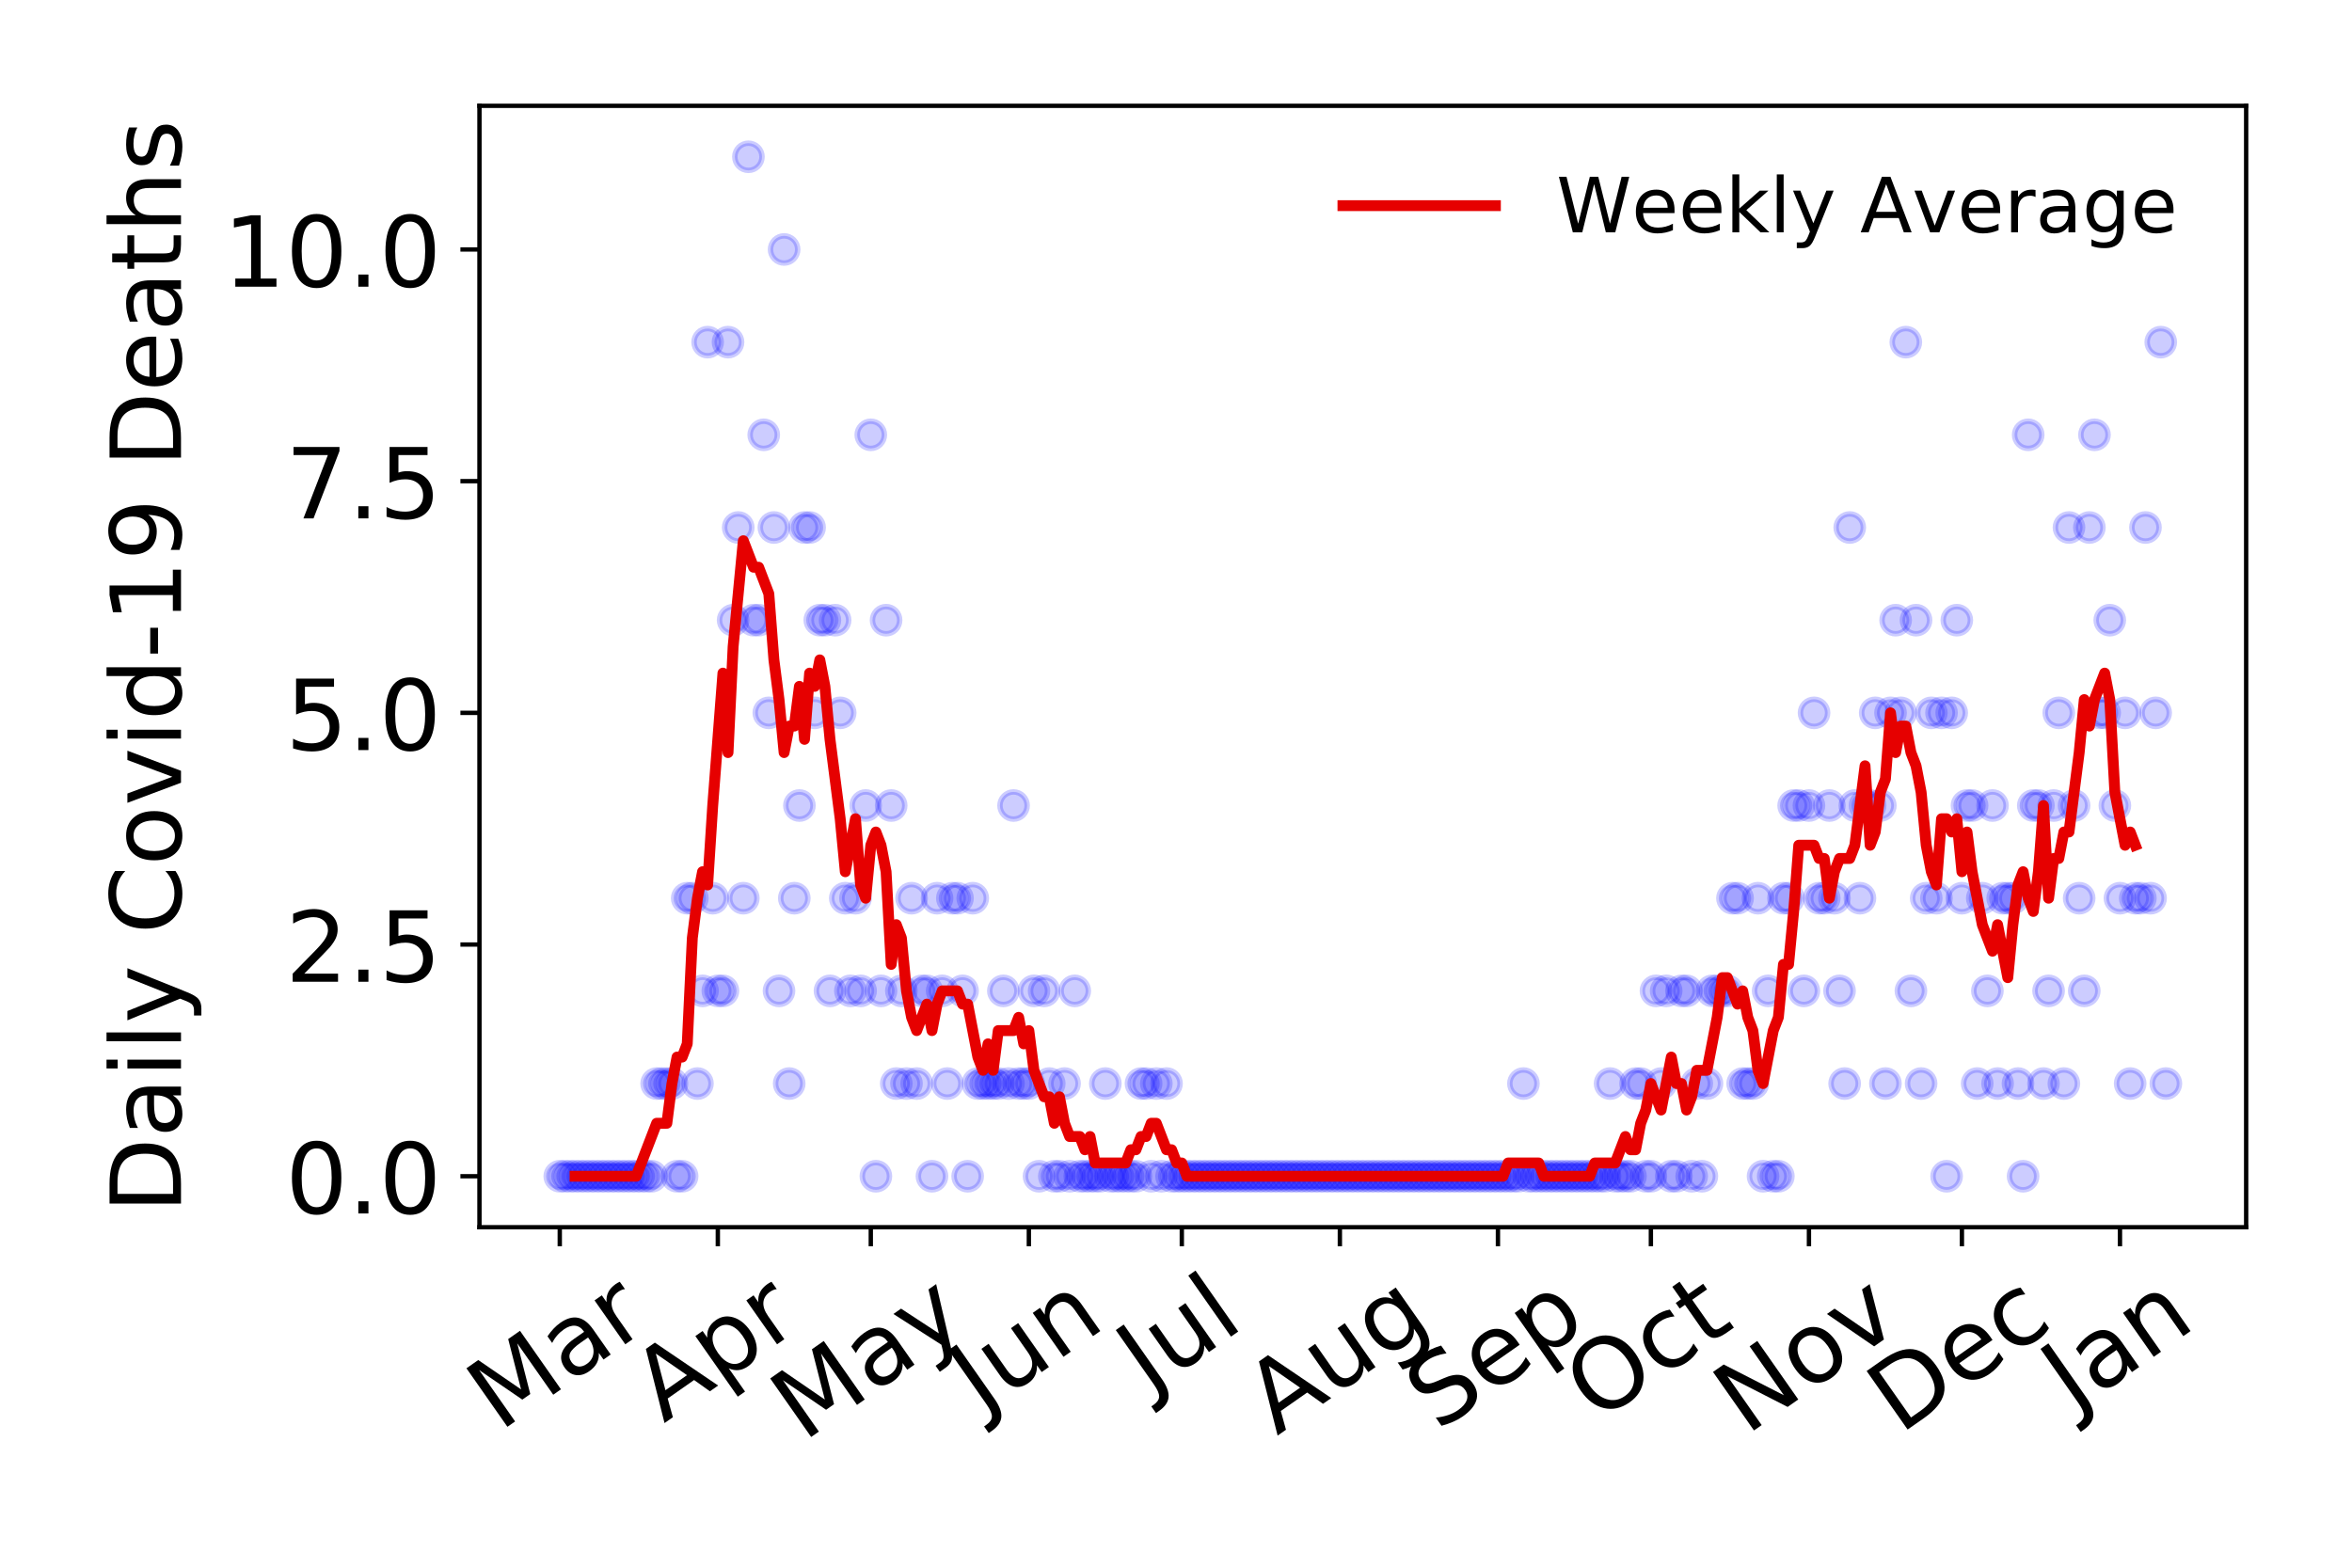 <?xml version="1.0" encoding="utf-8" standalone="no"?>
<!DOCTYPE svg PUBLIC "-//W3C//DTD SVG 1.1//EN"
  "http://www.w3.org/Graphics/SVG/1.1/DTD/svg11.dtd">
<!-- Created with matplotlib (https://matplotlib.org/) -->
<svg height="288pt" version="1.1" viewBox="0 0 432 288" width="432pt" xmlns="http://www.w3.org/2000/svg" xmlns:xlink="http://www.w3.org/1999/xlink">
 <defs>
  <style type="text/css">
*{stroke-linecap:butt;stroke-linejoin:round;}
  </style>
 </defs>
 <g id="figure_1">
  <g id="patch_1">
   <path d="M 0 288 
L 432 288 
L 432 0 
L 0 0 
z
" style="fill:#ffffff;"/>
  </g>
  <g id="axes_1">
   <g id="patch_2">
    <path d="M 88.065 225.45 
L 412.56 225.45 
L 412.56 19.44 
L 88.065 19.44 
z
" style="fill:#ffffff;"/>
   </g>
   <g id="matplotlib.axis_1">
    <g id="xtick_1">
     <g id="line2d_1">
      <defs>
       <path d="M 0 0 
L 0 3.5 
" id="ma92b8b43a8" style="stroke:#000000;stroke-width:0.8;"/>
      </defs>
      <g>
       <use style="stroke:#000000;stroke-width:0.8;" x="102.815" xlink:href="#ma92b8b43a8" y="225.45"/>
      </g>
     </g>
     <g id="text_1">
      <!-- Mar -->
      <defs>
       <path d="M 9.812 72.906 
L 24.516 72.906 
L 43.109 23.297 
L 61.812 72.906 
L 76.516 72.906 
L 76.516 0 
L 66.891 0 
L 66.891 64.016 
L 48.094 14.016 
L 38.188 14.016 
L 19.391 64.016 
L 19.391 0 
L 9.812 0 
z
" id="DejaVuSans-77"/>
       <path d="M 34.281 27.484 
Q 23.391 27.484 19.188 25 
Q 14.984 22.516 14.984 16.5 
Q 14.984 11.719 18.141 8.906 
Q 21.297 6.109 26.703 6.109 
Q 34.188 6.109 38.703 11.406 
Q 43.219 16.703 43.219 25.484 
L 43.219 27.484 
z
M 52.203 31.203 
L 52.203 0 
L 43.219 0 
L 43.219 8.297 
Q 40.141 3.328 35.547 0.953 
Q 30.953 -1.422 24.312 -1.422 
Q 15.922 -1.422 10.953 3.297 
Q 6 8.016 6 15.922 
Q 6 25.141 12.172 29.828 
Q 18.359 34.516 30.609 34.516 
L 43.219 34.516 
L 43.219 35.406 
Q 43.219 41.609 39.141 45 
Q 35.062 48.391 27.688 48.391 
Q 23 48.391 18.547 47.266 
Q 14.109 46.141 10.016 43.891 
L 10.016 52.203 
Q 14.938 54.109 19.578 55.047 
Q 24.219 56 28.609 56 
Q 40.484 56 46.344 49.844 
Q 52.203 43.703 52.203 31.203 
z
" id="DejaVuSans-97"/>
       <path d="M 41.109 46.297 
Q 39.594 47.172 37.812 47.578 
Q 36.031 48 33.891 48 
Q 26.266 48 22.188 43.047 
Q 18.109 38.094 18.109 28.812 
L 18.109 0 
L 9.078 0 
L 9.078 54.688 
L 18.109 54.688 
L 18.109 46.188 
Q 20.953 51.172 25.484 53.578 
Q 30.031 56 36.531 56 
Q 37.453 56 38.578 55.875 
Q 39.703 55.766 41.062 55.516 
z
" id="DejaVuSans-114"/>
      </defs>
      <g transform="translate(91.754 263.132)rotate(-35)scale(0.18 -0.18)">
       <use xlink:href="#DejaVuSans-77"/>
       <use x="86.279" xlink:href="#DejaVuSans-97"/>
       <use x="147.559" xlink:href="#DejaVuSans-114"/>
      </g>
     </g>
    </g>
    <g id="xtick_2">
     <g id="line2d_2">
      <g>
       <use style="stroke:#000000;stroke-width:0.8;" x="131.846" xlink:href="#ma92b8b43a8" y="225.45"/>
      </g>
     </g>
     <g id="text_2">
      <!-- Apr -->
      <defs>
       <path d="M 34.188 63.188 
L 20.797 26.906 
L 47.609 26.906 
z
M 28.609 72.906 
L 39.797 72.906 
L 67.578 0 
L 57.328 0 
L 50.688 18.703 
L 17.828 18.703 
L 11.188 0 
L 0.781 0 
z
" id="DejaVuSans-65"/>
       <path d="M 18.109 8.203 
L 18.109 -20.797 
L 9.078 -20.797 
L 9.078 54.688 
L 18.109 54.688 
L 18.109 46.391 
Q 20.953 51.266 25.266 53.625 
Q 29.594 56 35.594 56 
Q 45.562 56 51.781 48.094 
Q 58.016 40.188 58.016 27.297 
Q 58.016 14.406 51.781 6.484 
Q 45.562 -1.422 35.594 -1.422 
Q 29.594 -1.422 25.266 0.953 
Q 20.953 3.328 18.109 8.203 
z
M 48.688 27.297 
Q 48.688 37.203 44.609 42.844 
Q 40.531 48.484 33.406 48.484 
Q 26.266 48.484 22.188 42.844 
Q 18.109 37.203 18.109 27.297 
Q 18.109 17.391 22.188 11.75 
Q 26.266 6.109 33.406 6.109 
Q 40.531 6.109 44.609 11.75 
Q 48.688 17.391 48.688 27.297 
z
" id="DejaVuSans-112"/>
      </defs>
      <g transform="translate(121.941 261.514)rotate(-35)scale(0.18 -0.18)">
       <use xlink:href="#DejaVuSans-65"/>
       <use x="68.408" xlink:href="#DejaVuSans-112"/>
       <use x="131.885" xlink:href="#DejaVuSans-114"/>
      </g>
     </g>
    </g>
    <g id="xtick_3">
     <g id="line2d_3">
      <g>
       <use style="stroke:#000000;stroke-width:0.8;" x="159.941" xlink:href="#ma92b8b43a8" y="225.45"/>
      </g>
     </g>
     <g id="text_3">
      <!-- May -->
      <defs>
       <path d="M 32.172 -5.078 
Q 28.375 -14.844 24.75 -17.812 
Q 21.141 -20.797 15.094 -20.797 
L 7.906 -20.797 
L 7.906 -13.281 
L 13.188 -13.281 
Q 16.891 -13.281 18.938 -11.516 
Q 21 -9.766 23.484 -3.219 
L 25.094 0.875 
L 2.984 54.688 
L 12.5 54.688 
L 29.594 11.922 
L 46.688 54.688 
L 56.203 54.688 
z
" id="DejaVuSans-121"/>
      </defs>
      <g transform="translate(147.547 264.999)rotate(-35)scale(0.18 -0.18)">
       <use xlink:href="#DejaVuSans-77"/>
       <use x="86.279" xlink:href="#DejaVuSans-97"/>
       <use x="147.559" xlink:href="#DejaVuSans-121"/>
      </g>
     </g>
    </g>
    <g id="xtick_4">
     <g id="line2d_4">
      <g>
       <use style="stroke:#000000;stroke-width:0.8;" x="188.972" xlink:href="#ma92b8b43a8" y="225.45"/>
      </g>
     </g>
     <g id="text_4">
      <!-- Jun -->
      <defs>
       <path d="M 9.812 72.906 
L 19.672 72.906 
L 19.672 5.078 
Q 19.672 -8.109 14.672 -14.062 
Q 9.672 -20.016 -1.422 -20.016 
L -5.172 -20.016 
L -5.172 -11.719 
L -2.094 -11.719 
Q 4.438 -11.719 7.125 -8.047 
Q 9.812 -4.391 9.812 5.078 
z
" id="DejaVuSans-74"/>
       <path d="M 8.5 21.578 
L 8.5 54.688 
L 17.484 54.688 
L 17.484 21.922 
Q 17.484 14.156 20.5 10.266 
Q 23.531 6.391 29.594 6.391 
Q 36.859 6.391 41.078 11.031 
Q 45.312 15.672 45.312 23.688 
L 45.312 54.688 
L 54.297 54.688 
L 54.297 0 
L 45.312 0 
L 45.312 8.406 
Q 42.047 3.422 37.719 1 
Q 33.406 -1.422 27.688 -1.422 
Q 18.266 -1.422 13.375 4.438 
Q 8.5 10.297 8.5 21.578 
z
M 31.109 56 
z
" id="DejaVuSans-117"/>
       <path d="M 54.891 33.016 
L 54.891 0 
L 45.906 0 
L 45.906 32.719 
Q 45.906 40.484 42.875 44.328 
Q 39.844 48.188 33.797 48.188 
Q 26.516 48.188 22.312 43.547 
Q 18.109 38.922 18.109 30.906 
L 18.109 0 
L 9.078 0 
L 9.078 54.688 
L 18.109 54.688 
L 18.109 46.188 
Q 21.344 51.125 25.703 53.562 
Q 30.078 56 35.797 56 
Q 45.219 56 50.047 50.172 
Q 54.891 44.344 54.891 33.016 
z
" id="DejaVuSans-110"/>
      </defs>
      <g transform="translate(180.302 259.785)rotate(-35)scale(0.18 -0.18)">
       <use xlink:href="#DejaVuSans-74"/>
       <use x="29.492" xlink:href="#DejaVuSans-117"/>
       <use x="92.871" xlink:href="#DejaVuSans-110"/>
      </g>
     </g>
    </g>
    <g id="xtick_5">
     <g id="line2d_5">
      <g>
       <use style="stroke:#000000;stroke-width:0.8;" x="217.067" xlink:href="#ma92b8b43a8" y="225.45"/>
      </g>
     </g>
     <g id="text_5">
      <!-- Jul -->
      <defs>
       <path d="M 9.422 75.984 
L 18.406 75.984 
L 18.406 0 
L 9.422 0 
z
" id="DejaVuSans-108"/>
      </defs>
      <g transform="translate(211.021 256.11)rotate(-35)scale(0.18 -0.18)">
       <use xlink:href="#DejaVuSans-74"/>
       <use x="29.492" xlink:href="#DejaVuSans-117"/>
       <use x="92.871" xlink:href="#DejaVuSans-108"/>
      </g>
     </g>
    </g>
    <g id="xtick_6">
     <g id="line2d_6">
      <g>
       <use style="stroke:#000000;stroke-width:0.8;" x="246.098" xlink:href="#ma92b8b43a8" y="225.45"/>
      </g>
     </g>
     <g id="text_6">
      <!-- Aug -->
      <defs>
       <path d="M 45.406 27.984 
Q 45.406 37.75 41.375 43.109 
Q 37.359 48.484 30.078 48.484 
Q 22.859 48.484 18.828 43.109 
Q 14.797 37.75 14.797 27.984 
Q 14.797 18.266 18.828 12.891 
Q 22.859 7.516 30.078 7.516 
Q 37.359 7.516 41.375 12.891 
Q 45.406 18.266 45.406 27.984 
z
M 54.391 6.781 
Q 54.391 -7.172 48.188 -13.984 
Q 42 -20.797 29.203 -20.797 
Q 24.469 -20.797 20.266 -20.094 
Q 16.062 -19.391 12.109 -17.922 
L 12.109 -9.188 
Q 16.062 -11.328 19.922 -12.344 
Q 23.781 -13.375 27.781 -13.375 
Q 36.625 -13.375 41.016 -8.766 
Q 45.406 -4.156 45.406 5.172 
L 45.406 9.625 
Q 42.625 4.781 38.281 2.391 
Q 33.938 0 27.875 0 
Q 17.828 0 11.672 7.656 
Q 5.516 15.328 5.516 27.984 
Q 5.516 40.672 11.672 48.328 
Q 17.828 56 27.875 56 
Q 33.938 56 38.281 53.609 
Q 42.625 51.219 45.406 46.391 
L 45.406 54.688 
L 54.391 54.688 
z
" id="DejaVuSans-103"/>
      </defs>
      <g transform="translate(234.551 263.813)rotate(-35)scale(0.18 -0.18)">
       <use xlink:href="#DejaVuSans-65"/>
       <use x="68.408" xlink:href="#DejaVuSans-117"/>
       <use x="131.787" xlink:href="#DejaVuSans-103"/>
      </g>
     </g>
    </g>
    <g id="xtick_7">
     <g id="line2d_7">
      <g>
       <use style="stroke:#000000;stroke-width:0.8;" x="275.13" xlink:href="#ma92b8b43a8" y="225.45"/>
      </g>
     </g>
     <g id="text_7">
      <!-- Sep -->
      <defs>
       <path d="M 53.516 70.516 
L 53.516 60.891 
Q 47.906 63.578 42.922 64.891 
Q 37.938 66.219 33.297 66.219 
Q 25.25 66.219 20.875 63.094 
Q 16.5 59.969 16.5 54.203 
Q 16.5 49.359 19.406 46.891 
Q 22.312 44.438 30.422 42.922 
L 36.375 41.703 
Q 47.406 39.594 52.656 34.297 
Q 57.906 29 57.906 20.125 
Q 57.906 9.516 50.797 4.047 
Q 43.703 -1.422 29.984 -1.422 
Q 24.812 -1.422 18.969 -0.25 
Q 13.141 0.922 6.891 3.219 
L 6.891 13.375 
Q 12.891 10.016 18.656 8.297 
Q 24.422 6.594 29.984 6.594 
Q 38.422 6.594 43.016 9.906 
Q 47.609 13.234 47.609 19.391 
Q 47.609 24.75 44.312 27.781 
Q 41.016 30.812 33.5 32.328 
L 27.484 33.5 
Q 16.453 35.688 11.516 40.375 
Q 6.594 45.062 6.594 53.422 
Q 6.594 63.094 13.406 68.656 
Q 20.219 74.219 32.172 74.219 
Q 37.312 74.219 42.625 73.281 
Q 47.953 72.359 53.516 70.516 
z
" id="DejaVuSans-83"/>
       <path d="M 56.203 29.594 
L 56.203 25.203 
L 14.891 25.203 
Q 15.484 15.922 20.484 11.062 
Q 25.484 6.203 34.422 6.203 
Q 39.594 6.203 44.453 7.469 
Q 49.312 8.734 54.109 11.281 
L 54.109 2.781 
Q 49.266 0.734 44.188 -0.344 
Q 39.109 -1.422 33.891 -1.422 
Q 20.797 -1.422 13.156 6.188 
Q 5.516 13.812 5.516 26.812 
Q 5.516 40.234 12.766 48.109 
Q 20.016 56 32.328 56 
Q 43.359 56 49.781 48.891 
Q 56.203 41.797 56.203 29.594 
z
M 47.219 32.234 
Q 47.125 39.594 43.094 43.984 
Q 39.062 48.391 32.422 48.391 
Q 24.906 48.391 20.391 44.141 
Q 15.875 39.891 15.188 32.172 
z
" id="DejaVuSans-101"/>
      </defs>
      <g transform="translate(264.082 263.115)rotate(-35)scale(0.18 -0.18)">
       <use xlink:href="#DejaVuSans-83"/>
       <use x="63.477" xlink:href="#DejaVuSans-101"/>
       <use x="125" xlink:href="#DejaVuSans-112"/>
      </g>
     </g>
    </g>
    <g id="xtick_8">
     <g id="line2d_8">
      <g>
       <use style="stroke:#000000;stroke-width:0.8;" x="303.224" xlink:href="#ma92b8b43a8" y="225.45"/>
      </g>
     </g>
     <g id="text_8">
      <!-- Oct -->
      <defs>
       <path d="M 39.406 66.219 
Q 28.656 66.219 22.328 58.203 
Q 16.016 50.203 16.016 36.375 
Q 16.016 22.609 22.328 14.594 
Q 28.656 6.594 39.406 6.594 
Q 50.141 6.594 56.422 14.594 
Q 62.703 22.609 62.703 36.375 
Q 62.703 50.203 56.422 58.203 
Q 50.141 66.219 39.406 66.219 
z
M 39.406 74.219 
Q 54.734 74.219 63.906 63.938 
Q 73.094 53.656 73.094 36.375 
Q 73.094 19.141 63.906 8.859 
Q 54.734 -1.422 39.406 -1.422 
Q 24.031 -1.422 14.812 8.828 
Q 5.609 19.094 5.609 36.375 
Q 5.609 53.656 14.812 63.938 
Q 24.031 74.219 39.406 74.219 
z
" id="DejaVuSans-79"/>
       <path d="M 48.781 52.594 
L 48.781 44.188 
Q 44.969 46.297 41.141 47.344 
Q 37.312 48.391 33.406 48.391 
Q 24.656 48.391 19.812 42.844 
Q 14.984 37.312 14.984 27.297 
Q 14.984 17.281 19.812 11.734 
Q 24.656 6.203 33.406 6.203 
Q 37.312 6.203 41.141 7.25 
Q 44.969 8.297 48.781 10.406 
L 48.781 2.094 
Q 45.016 0.344 40.984 -0.531 
Q 36.969 -1.422 32.422 -1.422 
Q 20.062 -1.422 12.781 6.344 
Q 5.516 14.109 5.516 27.297 
Q 5.516 40.672 12.859 48.328 
Q 20.219 56 33.016 56 
Q 37.156 56 41.109 55.141 
Q 45.062 54.297 48.781 52.594 
z
" id="DejaVuSans-99"/>
       <path d="M 18.312 70.219 
L 18.312 54.688 
L 36.812 54.688 
L 36.812 47.703 
L 18.312 47.703 
L 18.312 18.016 
Q 18.312 11.328 20.141 9.422 
Q 21.969 7.516 27.594 7.516 
L 36.812 7.516 
L 36.812 0 
L 27.594 0 
Q 17.188 0 13.234 3.875 
Q 9.281 7.766 9.281 18.016 
L 9.281 47.703 
L 2.688 47.703 
L 2.688 54.688 
L 9.281 54.688 
L 9.281 70.219 
z
" id="DejaVuSans-116"/>
      </defs>
      <g transform="translate(293.326 261.505)rotate(-35)scale(0.18 -0.18)">
       <use xlink:href="#DejaVuSans-79"/>
       <use x="78.711" xlink:href="#DejaVuSans-99"/>
       <use x="133.691" xlink:href="#DejaVuSans-116"/>
      </g>
     </g>
    </g>
    <g id="xtick_9">
     <g id="line2d_9">
      <g>
       <use style="stroke:#000000;stroke-width:0.8;" x="332.256" xlink:href="#ma92b8b43a8" y="225.45"/>
      </g>
     </g>
     <g id="text_9">
      <!-- Nov -->
      <defs>
       <path d="M 9.812 72.906 
L 23.094 72.906 
L 55.422 11.922 
L 55.422 72.906 
L 64.984 72.906 
L 64.984 0 
L 51.703 0 
L 19.391 60.984 
L 19.391 0 
L 9.812 0 
z
" id="DejaVuSans-78"/>
       <path d="M 30.609 48.391 
Q 23.391 48.391 19.188 42.75 
Q 14.984 37.109 14.984 27.297 
Q 14.984 17.484 19.156 11.844 
Q 23.344 6.203 30.609 6.203 
Q 37.797 6.203 41.984 11.859 
Q 46.188 17.531 46.188 27.297 
Q 46.188 37.016 41.984 42.703 
Q 37.797 48.391 30.609 48.391 
z
M 30.609 56 
Q 42.328 56 49.016 48.375 
Q 55.719 40.766 55.719 27.297 
Q 55.719 13.875 49.016 6.219 
Q 42.328 -1.422 30.609 -1.422 
Q 18.844 -1.422 12.172 6.219 
Q 5.516 13.875 5.516 27.297 
Q 5.516 40.766 12.172 48.375 
Q 18.844 56 30.609 56 
z
" id="DejaVuSans-111"/>
       <path d="M 2.984 54.688 
L 12.5 54.688 
L 29.594 8.797 
L 46.688 54.688 
L 56.203 54.688 
L 35.688 0 
L 23.484 0 
z
" id="DejaVuSans-118"/>
      </defs>
      <g transform="translate(320.715 263.805)rotate(-35)scale(0.18 -0.18)">
       <use xlink:href="#DejaVuSans-78"/>
       <use x="74.805" xlink:href="#DejaVuSans-111"/>
       <use x="135.986" xlink:href="#DejaVuSans-118"/>
      </g>
     </g>
    </g>
    <g id="xtick_10">
     <g id="line2d_10">
      <g>
       <use style="stroke:#000000;stroke-width:0.8;" x="360.35" xlink:href="#ma92b8b43a8" y="225.45"/>
      </g>
     </g>
     <g id="text_10">
      <!-- Dec -->
      <defs>
       <path d="M 19.672 64.797 
L 19.672 8.109 
L 31.594 8.109 
Q 46.688 8.109 53.688 14.938 
Q 60.688 21.781 60.688 36.531 
Q 60.688 51.172 53.688 57.984 
Q 46.688 64.797 31.594 64.797 
z
M 9.812 72.906 
L 30.078 72.906 
Q 51.266 72.906 61.172 64.094 
Q 71.094 55.281 71.094 36.531 
Q 71.094 17.672 61.125 8.828 
Q 51.172 0 30.078 0 
L 9.812 0 
z
" id="DejaVuSans-68"/>
      </defs>
      <g transform="translate(348.933 263.633)rotate(-35)scale(0.18 -0.18)">
       <use xlink:href="#DejaVuSans-68"/>
       <use x="77.002" xlink:href="#DejaVuSans-101"/>
       <use x="138.525" xlink:href="#DejaVuSans-99"/>
      </g>
     </g>
    </g>
    <g id="xtick_11">
     <g id="line2d_11">
      <g>
       <use style="stroke:#000000;stroke-width:0.8;" x="389.382" xlink:href="#ma92b8b43a8" y="225.45"/>
      </g>
     </g>
     <g id="text_11">
      <!-- Jan -->
      <g transform="translate(380.866 259.569)rotate(-35)scale(0.18 -0.18)">
       <use xlink:href="#DejaVuSans-74"/>
       <use x="29.492" xlink:href="#DejaVuSans-97"/>
       <use x="90.771" xlink:href="#DejaVuSans-110"/>
      </g>
     </g>
    </g>
   </g>
   <g id="matplotlib.axis_2">
    <g id="ytick_1">
     <g id="line2d_12">
      <defs>
       <path d="M 0 0 
L -3.5 0 
" id="ma39d60273c" style="stroke:#000000;stroke-width:0.8;"/>
      </defs>
      <g>
       <use style="stroke:#000000;stroke-width:0.8;" x="88.065" xlink:href="#ma39d60273c" y="216.085"/>
      </g>
     </g>
     <g id="text_12">
      <!-- 0.0 -->
      <defs>
       <path d="M 31.781 66.406 
Q 24.172 66.406 20.328 58.906 
Q 16.5 51.422 16.5 36.375 
Q 16.5 21.391 20.328 13.891 
Q 24.172 6.391 31.781 6.391 
Q 39.453 6.391 43.281 13.891 
Q 47.125 21.391 47.125 36.375 
Q 47.125 51.422 43.281 58.906 
Q 39.453 66.406 31.781 66.406 
z
M 31.781 74.219 
Q 44.047 74.219 50.516 64.516 
Q 56.984 54.828 56.984 36.375 
Q 56.984 17.969 50.516 8.266 
Q 44.047 -1.422 31.781 -1.422 
Q 19.531 -1.422 13.062 8.266 
Q 6.594 17.969 6.594 36.375 
Q 6.594 54.828 13.062 64.516 
Q 19.531 74.219 31.781 74.219 
z
" id="DejaVuSans-48"/>
       <path d="M 10.688 12.406 
L 21 12.406 
L 21 0 
L 10.688 0 
z
" id="DejaVuSans-46"/>
      </defs>
      <g transform="translate(52.439 222.924)scale(0.18 -0.18)">
       <use xlink:href="#DejaVuSans-48"/>
       <use x="63.623" xlink:href="#DejaVuSans-46"/>
       <use x="95.41" xlink:href="#DejaVuSans-48"/>
      </g>
     </g>
    </g>
    <g id="ytick_2">
     <g id="line2d_13">
      <g>
       <use style="stroke:#000000;stroke-width:0.8;" x="88.065" xlink:href="#ma39d60273c" y="173.522"/>
      </g>
     </g>
     <g id="text_13">
      <!-- 2.5 -->
      <defs>
       <path d="M 19.188 8.297 
L 53.609 8.297 
L 53.609 0 
L 7.328 0 
L 7.328 8.297 
Q 12.938 14.109 22.625 23.891 
Q 32.328 33.688 34.812 36.531 
Q 39.547 41.844 41.422 45.531 
Q 43.312 49.219 43.312 52.781 
Q 43.312 58.594 39.234 62.25 
Q 35.156 65.922 28.609 65.922 
Q 23.969 65.922 18.812 64.312 
Q 13.672 62.703 7.812 59.422 
L 7.812 69.391 
Q 13.766 71.781 18.938 73 
Q 24.125 74.219 28.422 74.219 
Q 39.75 74.219 46.484 68.547 
Q 53.219 62.891 53.219 53.422 
Q 53.219 48.922 51.531 44.891 
Q 49.859 40.875 45.406 35.406 
Q 44.188 33.984 37.641 27.219 
Q 31.109 20.453 19.188 8.297 
z
" id="DejaVuSans-50"/>
       <path d="M 10.797 72.906 
L 49.516 72.906 
L 49.516 64.594 
L 19.828 64.594 
L 19.828 46.734 
Q 21.969 47.469 24.109 47.828 
Q 26.266 48.188 28.422 48.188 
Q 40.625 48.188 47.75 41.5 
Q 54.891 34.812 54.891 23.391 
Q 54.891 11.625 47.562 5.094 
Q 40.234 -1.422 26.906 -1.422 
Q 22.312 -1.422 17.547 -0.641 
Q 12.797 0.141 7.719 1.703 
L 7.719 11.625 
Q 12.109 9.234 16.797 8.062 
Q 21.484 6.891 26.703 6.891 
Q 35.156 6.891 40.078 11.328 
Q 45.016 15.766 45.016 23.391 
Q 45.016 31 40.078 35.438 
Q 35.156 39.891 26.703 39.891 
Q 22.75 39.891 18.812 39.016 
Q 14.891 38.141 10.797 36.281 
z
" id="DejaVuSans-53"/>
      </defs>
      <g transform="translate(52.439 180.36)scale(0.18 -0.18)">
       <use xlink:href="#DejaVuSans-50"/>
       <use x="63.623" xlink:href="#DejaVuSans-46"/>
       <use x="95.41" xlink:href="#DejaVuSans-53"/>
      </g>
     </g>
    </g>
    <g id="ytick_3">
     <g id="line2d_14">
      <g>
       <use style="stroke:#000000;stroke-width:0.8;" x="88.065" xlink:href="#ma39d60273c" y="130.958"/>
      </g>
     </g>
     <g id="text_14">
      <!-- 5.0 -->
      <g transform="translate(52.439 137.796)scale(0.18 -0.18)">
       <use xlink:href="#DejaVuSans-53"/>
       <use x="63.623" xlink:href="#DejaVuSans-46"/>
       <use x="95.41" xlink:href="#DejaVuSans-48"/>
      </g>
     </g>
    </g>
    <g id="ytick_4">
     <g id="line2d_15">
      <g>
       <use style="stroke:#000000;stroke-width:0.8;" x="88.065" xlink:href="#ma39d60273c" y="88.394"/>
      </g>
     </g>
     <g id="text_15">
      <!-- 7.5 -->
      <defs>
       <path d="M 8.203 72.906 
L 55.078 72.906 
L 55.078 68.703 
L 28.609 0 
L 18.312 0 
L 43.219 64.594 
L 8.203 64.594 
z
" id="DejaVuSans-55"/>
      </defs>
      <g transform="translate(52.439 95.232)scale(0.18 -0.18)">
       <use xlink:href="#DejaVuSans-55"/>
       <use x="63.623" xlink:href="#DejaVuSans-46"/>
       <use x="95.41" xlink:href="#DejaVuSans-53"/>
      </g>
     </g>
    </g>
    <g id="ytick_5">
     <g id="line2d_16">
      <g>
       <use style="stroke:#000000;stroke-width:0.8;" x="88.065" xlink:href="#ma39d60273c" y="45.83"/>
      </g>
     </g>
     <g id="text_16">
      <!-- 10.0 -->
      <defs>
       <path d="M 12.406 8.297 
L 28.516 8.297 
L 28.516 63.922 
L 10.984 60.406 
L 10.984 69.391 
L 28.422 72.906 
L 38.281 72.906 
L 38.281 8.297 
L 54.391 8.297 
L 54.391 0 
L 12.406 0 
z
" id="DejaVuSans-49"/>
      </defs>
      <g transform="translate(40.987 52.668)scale(0.18 -0.18)">
       <use xlink:href="#DejaVuSans-49"/>
       <use x="63.623" xlink:href="#DejaVuSans-48"/>
       <use x="127.246" xlink:href="#DejaVuSans-46"/>
       <use x="159.033" xlink:href="#DejaVuSans-48"/>
      </g>
     </g>
    </g>
    <g id="text_17">
     <!-- Daily Covid-19 Deaths -->
     <defs>
      <path d="M 9.422 54.688 
L 18.406 54.688 
L 18.406 0 
L 9.422 0 
z
M 9.422 75.984 
L 18.406 75.984 
L 18.406 64.594 
L 9.422 64.594 
z
" id="DejaVuSans-105"/>
      <path id="DejaVuSans-32"/>
      <path d="M 64.406 67.281 
L 64.406 56.891 
Q 59.422 61.531 53.781 63.812 
Q 48.141 66.109 41.797 66.109 
Q 29.297 66.109 22.656 58.469 
Q 16.016 50.828 16.016 36.375 
Q 16.016 21.969 22.656 14.328 
Q 29.297 6.688 41.797 6.688 
Q 48.141 6.688 53.781 8.984 
Q 59.422 11.281 64.406 15.922 
L 64.406 5.609 
Q 59.234 2.094 53.438 0.328 
Q 47.656 -1.422 41.219 -1.422 
Q 24.656 -1.422 15.125 8.703 
Q 5.609 18.844 5.609 36.375 
Q 5.609 53.953 15.125 64.078 
Q 24.656 74.219 41.219 74.219 
Q 47.75 74.219 53.531 72.484 
Q 59.328 70.75 64.406 67.281 
z
" id="DejaVuSans-67"/>
      <path d="M 45.406 46.391 
L 45.406 75.984 
L 54.391 75.984 
L 54.391 0 
L 45.406 0 
L 45.406 8.203 
Q 42.578 3.328 38.25 0.953 
Q 33.938 -1.422 27.875 -1.422 
Q 17.969 -1.422 11.734 6.484 
Q 5.516 14.406 5.516 27.297 
Q 5.516 40.188 11.734 48.094 
Q 17.969 56 27.875 56 
Q 33.938 56 38.25 53.625 
Q 42.578 51.266 45.406 46.391 
z
M 14.797 27.297 
Q 14.797 17.391 18.875 11.75 
Q 22.953 6.109 30.078 6.109 
Q 37.203 6.109 41.297 11.75 
Q 45.406 17.391 45.406 27.297 
Q 45.406 37.203 41.297 42.844 
Q 37.203 48.484 30.078 48.484 
Q 22.953 48.484 18.875 42.844 
Q 14.797 37.203 14.797 27.297 
z
" id="DejaVuSans-100"/>
      <path d="M 4.891 31.391 
L 31.203 31.391 
L 31.203 23.391 
L 4.891 23.391 
z
" id="DejaVuSans-45"/>
      <path d="M 10.984 1.516 
L 10.984 10.5 
Q 14.703 8.734 18.5 7.812 
Q 22.312 6.891 25.984 6.891 
Q 35.75 6.891 40.891 13.453 
Q 46.047 20.016 46.781 33.406 
Q 43.953 29.203 39.594 26.953 
Q 35.25 24.703 29.984 24.703 
Q 19.047 24.703 12.672 31.312 
Q 6.297 37.938 6.297 49.422 
Q 6.297 60.641 12.938 67.422 
Q 19.578 74.219 30.609 74.219 
Q 43.266 74.219 49.922 64.516 
Q 56.594 54.828 56.594 36.375 
Q 56.594 19.141 48.406 8.859 
Q 40.234 -1.422 26.422 -1.422 
Q 22.703 -1.422 18.891 -0.688 
Q 15.094 0.047 10.984 1.516 
z
M 30.609 32.422 
Q 37.25 32.422 41.125 36.953 
Q 45.016 41.5 45.016 49.422 
Q 45.016 57.281 41.125 61.844 
Q 37.25 66.406 30.609 66.406 
Q 23.969 66.406 20.094 61.844 
Q 16.219 57.281 16.219 49.422 
Q 16.219 41.5 20.094 36.953 
Q 23.969 32.422 30.609 32.422 
z
" id="DejaVuSans-57"/>
      <path d="M 54.891 33.016 
L 54.891 0 
L 45.906 0 
L 45.906 32.719 
Q 45.906 40.484 42.875 44.328 
Q 39.844 48.188 33.797 48.188 
Q 26.516 48.188 22.312 43.547 
Q 18.109 38.922 18.109 30.906 
L 18.109 0 
L 9.078 0 
L 9.078 75.984 
L 18.109 75.984 
L 18.109 46.188 
Q 21.344 51.125 25.703 53.562 
Q 30.078 56 35.797 56 
Q 45.219 56 50.047 50.172 
Q 54.891 44.344 54.891 33.016 
z
" id="DejaVuSans-104"/>
      <path d="M 44.281 53.078 
L 44.281 44.578 
Q 40.484 46.531 36.375 47.5 
Q 32.281 48.484 27.875 48.484 
Q 21.188 48.484 17.844 46.438 
Q 14.5 44.391 14.5 40.281 
Q 14.5 37.156 16.891 35.375 
Q 19.281 33.594 26.516 31.984 
L 29.594 31.297 
Q 39.156 29.25 43.188 25.516 
Q 47.219 21.781 47.219 15.094 
Q 47.219 7.469 41.188 3.016 
Q 35.156 -1.422 24.609 -1.422 
Q 20.219 -1.422 15.453 -0.562 
Q 10.688 0.297 5.422 2 
L 5.422 11.281 
Q 10.406 8.688 15.234 7.391 
Q 20.062 6.109 24.812 6.109 
Q 31.156 6.109 34.562 8.281 
Q 37.984 10.453 37.984 14.406 
Q 37.984 18.062 35.516 20.016 
Q 33.062 21.969 24.703 23.781 
L 21.578 24.516 
Q 13.234 26.266 9.516 29.906 
Q 5.812 33.547 5.812 39.891 
Q 5.812 47.609 11.281 51.797 
Q 16.75 56 26.812 56 
Q 31.781 56 36.172 55.266 
Q 40.578 54.547 44.281 53.078 
z
" id="DejaVuSans-115"/>
     </defs>
     <g transform="translate(33.243 222.874)rotate(-90)scale(0.18 -0.18)">
      <use xlink:href="#DejaVuSans-68"/>
      <use x="77.002" xlink:href="#DejaVuSans-97"/>
      <use x="138.281" xlink:href="#DejaVuSans-105"/>
      <use x="166.064" xlink:href="#DejaVuSans-108"/>
      <use x="193.848" xlink:href="#DejaVuSans-121"/>
      <use x="253.027" xlink:href="#DejaVuSans-32"/>
      <use x="284.814" xlink:href="#DejaVuSans-67"/>
      <use x="354.639" xlink:href="#DejaVuSans-111"/>
      <use x="415.82" xlink:href="#DejaVuSans-118"/>
      <use x="475" xlink:href="#DejaVuSans-105"/>
      <use x="502.783" xlink:href="#DejaVuSans-100"/>
      <use x="566.26" xlink:href="#DejaVuSans-45"/>
      <use x="602.344" xlink:href="#DejaVuSans-49"/>
      <use x="665.967" xlink:href="#DejaVuSans-57"/>
      <use x="729.59" xlink:href="#DejaVuSans-32"/>
      <use x="761.377" xlink:href="#DejaVuSans-68"/>
      <use x="838.379" xlink:href="#DejaVuSans-101"/>
      <use x="899.902" xlink:href="#DejaVuSans-97"/>
      <use x="961.182" xlink:href="#DejaVuSans-116"/>
      <use x="1000.391" xlink:href="#DejaVuSans-104"/>
      <use x="1063.77" xlink:href="#DejaVuSans-115"/>
     </g>
    </g>
   </g>
   <g id="line2d_17">
    <defs>
     <path d="M 0 2.5 
C 0.663 2.5 1.299 2.237 1.768 1.768 
C 2.237 1.299 2.5 0.663 2.5 0 
C 2.5 -0.663 2.237 -1.299 1.768 -1.768 
C 1.299 -2.237 0.663 -2.5 0 -2.5 
C -0.663 -2.5 -1.299 -2.237 -1.768 -1.768 
C -2.237 -1.299 -2.5 -0.663 -2.5 0 
C -2.5 0.663 -2.237 1.299 -1.768 1.768 
C -1.299 2.237 -0.663 2.5 0 2.5 
z
" id="mb30c4c342d" style="stroke:#0000ff;stroke-opacity:0.2;"/>
    </defs>
    <g clip-path="url(#p7931d531bb)">
     <use style="fill:#0000ff;fill-opacity:0.2;stroke:#0000ff;stroke-opacity:0.2;" x="102.815" xlink:href="#mb30c4c342d" y="216.085"/>
     <use style="fill:#0000ff;fill-opacity:0.2;stroke:#0000ff;stroke-opacity:0.2;" x="103.751" xlink:href="#mb30c4c342d" y="216.085"/>
     <use style="fill:#0000ff;fill-opacity:0.2;stroke:#0000ff;stroke-opacity:0.2;" x="104.688" xlink:href="#mb30c4c342d" y="216.085"/>
     <use style="fill:#0000ff;fill-opacity:0.2;stroke:#0000ff;stroke-opacity:0.2;" x="105.624" xlink:href="#mb30c4c342d" y="216.085"/>
     <use style="fill:#0000ff;fill-opacity:0.2;stroke:#0000ff;stroke-opacity:0.2;" x="106.561" xlink:href="#mb30c4c342d" y="216.085"/>
     <use style="fill:#0000ff;fill-opacity:0.2;stroke:#0000ff;stroke-opacity:0.2;" x="107.497" xlink:href="#mb30c4c342d" y="216.085"/>
     <use style="fill:#0000ff;fill-opacity:0.2;stroke:#0000ff;stroke-opacity:0.2;" x="108.434" xlink:href="#mb30c4c342d" y="216.085"/>
     <use style="fill:#0000ff;fill-opacity:0.2;stroke:#0000ff;stroke-opacity:0.2;" x="109.37" xlink:href="#mb30c4c342d" y="216.085"/>
     <use style="fill:#0000ff;fill-opacity:0.2;stroke:#0000ff;stroke-opacity:0.2;" x="110.307" xlink:href="#mb30c4c342d" y="216.085"/>
     <use style="fill:#0000ff;fill-opacity:0.2;stroke:#0000ff;stroke-opacity:0.2;" x="111.243" xlink:href="#mb30c4c342d" y="216.085"/>
     <use style="fill:#0000ff;fill-opacity:0.2;stroke:#0000ff;stroke-opacity:0.2;" x="112.18" xlink:href="#mb30c4c342d" y="216.085"/>
     <use style="fill:#0000ff;fill-opacity:0.2;stroke:#0000ff;stroke-opacity:0.2;" x="113.116" xlink:href="#mb30c4c342d" y="216.085"/>
     <use style="fill:#0000ff;fill-opacity:0.2;stroke:#0000ff;stroke-opacity:0.2;" x="114.053" xlink:href="#mb30c4c342d" y="216.085"/>
     <use style="fill:#0000ff;fill-opacity:0.2;stroke:#0000ff;stroke-opacity:0.2;" x="114.989" xlink:href="#mb30c4c342d" y="216.085"/>
     <use style="fill:#0000ff;fill-opacity:0.2;stroke:#0000ff;stroke-opacity:0.2;" x="115.926" xlink:href="#mb30c4c342d" y="216.085"/>
     <use style="fill:#0000ff;fill-opacity:0.2;stroke:#0000ff;stroke-opacity:0.2;" x="116.862" xlink:href="#mb30c4c342d" y="216.085"/>
     <use style="fill:#0000ff;fill-opacity:0.2;stroke:#0000ff;stroke-opacity:0.2;" x="117.799" xlink:href="#mb30c4c342d" y="216.085"/>
     <use style="fill:#0000ff;fill-opacity:0.2;stroke:#0000ff;stroke-opacity:0.2;" x="118.735" xlink:href="#mb30c4c342d" y="216.085"/>
     <use style="fill:#0000ff;fill-opacity:0.2;stroke:#0000ff;stroke-opacity:0.2;" x="119.672" xlink:href="#mb30c4c342d" y="216.085"/>
     <use style="fill:#0000ff;fill-opacity:0.2;stroke:#0000ff;stroke-opacity:0.2;" x="120.608" xlink:href="#mb30c4c342d" y="199.06"/>
     <use style="fill:#0000ff;fill-opacity:0.2;stroke:#0000ff;stroke-opacity:0.2;" x="121.545" xlink:href="#mb30c4c342d" y="199.06"/>
     <use style="fill:#0000ff;fill-opacity:0.2;stroke:#0000ff;stroke-opacity:0.2;" x="122.481" xlink:href="#mb30c4c342d" y="199.06"/>
     <use style="fill:#0000ff;fill-opacity:0.2;stroke:#0000ff;stroke-opacity:0.2;" x="123.418" xlink:href="#mb30c4c342d" y="199.06"/>
     <use style="fill:#0000ff;fill-opacity:0.2;stroke:#0000ff;stroke-opacity:0.2;" x="124.354" xlink:href="#mb30c4c342d" y="216.085"/>
     <use style="fill:#0000ff;fill-opacity:0.2;stroke:#0000ff;stroke-opacity:0.2;" x="125.291" xlink:href="#mb30c4c342d" y="216.085"/>
     <use style="fill:#0000ff;fill-opacity:0.2;stroke:#0000ff;stroke-opacity:0.2;" x="126.227" xlink:href="#mb30c4c342d" y="165.009"/>
     <use style="fill:#0000ff;fill-opacity:0.2;stroke:#0000ff;stroke-opacity:0.2;" x="127.164" xlink:href="#mb30c4c342d" y="165.009"/>
     <use style="fill:#0000ff;fill-opacity:0.2;stroke:#0000ff;stroke-opacity:0.2;" x="128.1" xlink:href="#mb30c4c342d" y="199.06"/>
     <use style="fill:#0000ff;fill-opacity:0.2;stroke:#0000ff;stroke-opacity:0.2;" x="129.037" xlink:href="#mb30c4c342d" y="182.034"/>
     <use style="fill:#0000ff;fill-opacity:0.2;stroke:#0000ff;stroke-opacity:0.2;" x="129.973" xlink:href="#mb30c4c342d" y="62.855"/>
     <use style="fill:#0000ff;fill-opacity:0.2;stroke:#0000ff;stroke-opacity:0.2;" x="130.91" xlink:href="#mb30c4c342d" y="165.009"/>
     <use style="fill:#0000ff;fill-opacity:0.2;stroke:#0000ff;stroke-opacity:0.2;" x="131.846" xlink:href="#mb30c4c342d" y="182.034"/>
     <use style="fill:#0000ff;fill-opacity:0.2;stroke:#0000ff;stroke-opacity:0.2;" x="132.783" xlink:href="#mb30c4c342d" y="182.034"/>
     <use style="fill:#0000ff;fill-opacity:0.2;stroke:#0000ff;stroke-opacity:0.2;" x="133.719" xlink:href="#mb30c4c342d" y="62.855"/>
     <use style="fill:#0000ff;fill-opacity:0.2;stroke:#0000ff;stroke-opacity:0.2;" x="134.656" xlink:href="#mb30c4c342d" y="113.932"/>
     <use style="fill:#0000ff;fill-opacity:0.2;stroke:#0000ff;stroke-opacity:0.2;" x="135.592" xlink:href="#mb30c4c342d" y="96.906"/>
     <use style="fill:#0000ff;fill-opacity:0.2;stroke:#0000ff;stroke-opacity:0.2;" x="136.529" xlink:href="#mb30c4c342d" y="165.009"/>
     <use style="fill:#0000ff;fill-opacity:0.2;stroke:#0000ff;stroke-opacity:0.2;" x="137.465" xlink:href="#mb30c4c342d" y="28.804"/>
     <use style="fill:#0000ff;fill-opacity:0.2;stroke:#0000ff;stroke-opacity:0.2;" x="138.402" xlink:href="#mb30c4c342d" y="113.932"/>
     <use style="fill:#0000ff;fill-opacity:0.2;stroke:#0000ff;stroke-opacity:0.2;" x="139.338" xlink:href="#mb30c4c342d" y="113.932"/>
     <use style="fill:#0000ff;fill-opacity:0.2;stroke:#0000ff;stroke-opacity:0.2;" x="140.275" xlink:href="#mb30c4c342d" y="79.881"/>
     <use style="fill:#0000ff;fill-opacity:0.2;stroke:#0000ff;stroke-opacity:0.2;" x="141.211" xlink:href="#mb30c4c342d" y="130.958"/>
     <use style="fill:#0000ff;fill-opacity:0.2;stroke:#0000ff;stroke-opacity:0.2;" x="142.148" xlink:href="#mb30c4c342d" y="96.906"/>
     <use style="fill:#0000ff;fill-opacity:0.2;stroke:#0000ff;stroke-opacity:0.2;" x="143.084" xlink:href="#mb30c4c342d" y="182.034"/>
     <use style="fill:#0000ff;fill-opacity:0.2;stroke:#0000ff;stroke-opacity:0.2;" x="144.02" xlink:href="#mb30c4c342d" y="45.83"/>
     <use style="fill:#0000ff;fill-opacity:0.2;stroke:#0000ff;stroke-opacity:0.2;" x="144.957" xlink:href="#mb30c4c342d" y="199.06"/>
     <use style="fill:#0000ff;fill-opacity:0.2;stroke:#0000ff;stroke-opacity:0.2;" x="145.893" xlink:href="#mb30c4c342d" y="165.009"/>
     <use style="fill:#0000ff;fill-opacity:0.2;stroke:#0000ff;stroke-opacity:0.2;" x="146.83" xlink:href="#mb30c4c342d" y="147.983"/>
     <use style="fill:#0000ff;fill-opacity:0.2;stroke:#0000ff;stroke-opacity:0.2;" x="147.766" xlink:href="#mb30c4c342d" y="96.906"/>
     <use style="fill:#0000ff;fill-opacity:0.2;stroke:#0000ff;stroke-opacity:0.2;" x="148.703" xlink:href="#mb30c4c342d" y="96.906"/>
     <use style="fill:#0000ff;fill-opacity:0.2;stroke:#0000ff;stroke-opacity:0.2;" x="149.639" xlink:href="#mb30c4c342d" y="130.958"/>
     <use style="fill:#0000ff;fill-opacity:0.2;stroke:#0000ff;stroke-opacity:0.2;" x="150.576" xlink:href="#mb30c4c342d" y="113.932"/>
     <use style="fill:#0000ff;fill-opacity:0.2;stroke:#0000ff;stroke-opacity:0.2;" x="151.512" xlink:href="#mb30c4c342d" y="113.932"/>
     <use style="fill:#0000ff;fill-opacity:0.2;stroke:#0000ff;stroke-opacity:0.2;" x="152.449" xlink:href="#mb30c4c342d" y="182.034"/>
     <use style="fill:#0000ff;fill-opacity:0.2;stroke:#0000ff;stroke-opacity:0.2;" x="153.385" xlink:href="#mb30c4c342d" y="113.932"/>
     <use style="fill:#0000ff;fill-opacity:0.2;stroke:#0000ff;stroke-opacity:0.2;" x="154.322" xlink:href="#mb30c4c342d" y="130.958"/>
     <use style="fill:#0000ff;fill-opacity:0.2;stroke:#0000ff;stroke-opacity:0.2;" x="155.258" xlink:href="#mb30c4c342d" y="165.009"/>
     <use style="fill:#0000ff;fill-opacity:0.2;stroke:#0000ff;stroke-opacity:0.2;" x="156.195" xlink:href="#mb30c4c342d" y="182.034"/>
     <use style="fill:#0000ff;fill-opacity:0.2;stroke:#0000ff;stroke-opacity:0.2;" x="157.131" xlink:href="#mb30c4c342d" y="165.009"/>
     <use style="fill:#0000ff;fill-opacity:0.2;stroke:#0000ff;stroke-opacity:0.2;" x="158.068" xlink:href="#mb30c4c342d" y="182.034"/>
     <use style="fill:#0000ff;fill-opacity:0.2;stroke:#0000ff;stroke-opacity:0.2;" x="159.004" xlink:href="#mb30c4c342d" y="147.983"/>
     <use style="fill:#0000ff;fill-opacity:0.2;stroke:#0000ff;stroke-opacity:0.2;" x="159.941" xlink:href="#mb30c4c342d" y="79.881"/>
     <use style="fill:#0000ff;fill-opacity:0.2;stroke:#0000ff;stroke-opacity:0.2;" x="160.877" xlink:href="#mb30c4c342d" y="216.085"/>
     <use style="fill:#0000ff;fill-opacity:0.2;stroke:#0000ff;stroke-opacity:0.2;" x="161.814" xlink:href="#mb30c4c342d" y="182.034"/>
     <use style="fill:#0000ff;fill-opacity:0.2;stroke:#0000ff;stroke-opacity:0.2;" x="162.75" xlink:href="#mb30c4c342d" y="113.932"/>
     <use style="fill:#0000ff;fill-opacity:0.2;stroke:#0000ff;stroke-opacity:0.2;" x="163.687" xlink:href="#mb30c4c342d" y="147.983"/>
     <use style="fill:#0000ff;fill-opacity:0.2;stroke:#0000ff;stroke-opacity:0.2;" x="164.623" xlink:href="#mb30c4c342d" y="199.06"/>
     <use style="fill:#0000ff;fill-opacity:0.2;stroke:#0000ff;stroke-opacity:0.2;" x="165.56" xlink:href="#mb30c4c342d" y="182.034"/>
     <use style="fill:#0000ff;fill-opacity:0.2;stroke:#0000ff;stroke-opacity:0.2;" x="166.496" xlink:href="#mb30c4c342d" y="199.06"/>
     <use style="fill:#0000ff;fill-opacity:0.2;stroke:#0000ff;stroke-opacity:0.2;" x="167.433" xlink:href="#mb30c4c342d" y="165.009"/>
     <use style="fill:#0000ff;fill-opacity:0.2;stroke:#0000ff;stroke-opacity:0.2;" x="168.369" xlink:href="#mb30c4c342d" y="199.06"/>
     <use style="fill:#0000ff;fill-opacity:0.2;stroke:#0000ff;stroke-opacity:0.2;" x="169.306" xlink:href="#mb30c4c342d" y="182.034"/>
     <use style="fill:#0000ff;fill-opacity:0.2;stroke:#0000ff;stroke-opacity:0.2;" x="170.242" xlink:href="#mb30c4c342d" y="182.034"/>
     <use style="fill:#0000ff;fill-opacity:0.2;stroke:#0000ff;stroke-opacity:0.2;" x="171.179" xlink:href="#mb30c4c342d" y="216.085"/>
     <use style="fill:#0000ff;fill-opacity:0.2;stroke:#0000ff;stroke-opacity:0.2;" x="172.115" xlink:href="#mb30c4c342d" y="165.009"/>
     <use style="fill:#0000ff;fill-opacity:0.2;stroke:#0000ff;stroke-opacity:0.2;" x="173.052" xlink:href="#mb30c4c342d" y="182.034"/>
     <use style="fill:#0000ff;fill-opacity:0.2;stroke:#0000ff;stroke-opacity:0.2;" x="173.988" xlink:href="#mb30c4c342d" y="199.06"/>
     <use style="fill:#0000ff;fill-opacity:0.2;stroke:#0000ff;stroke-opacity:0.2;" x="174.925" xlink:href="#mb30c4c342d" y="165.009"/>
     <use style="fill:#0000ff;fill-opacity:0.2;stroke:#0000ff;stroke-opacity:0.2;" x="175.861" xlink:href="#mb30c4c342d" y="165.009"/>
     <use style="fill:#0000ff;fill-opacity:0.2;stroke:#0000ff;stroke-opacity:0.2;" x="176.798" xlink:href="#mb30c4c342d" y="182.034"/>
     <use style="fill:#0000ff;fill-opacity:0.2;stroke:#0000ff;stroke-opacity:0.2;" x="177.734" xlink:href="#mb30c4c342d" y="216.085"/>
     <use style="fill:#0000ff;fill-opacity:0.2;stroke:#0000ff;stroke-opacity:0.2;" x="178.671" xlink:href="#mb30c4c342d" y="165.009"/>
     <use style="fill:#0000ff;fill-opacity:0.2;stroke:#0000ff;stroke-opacity:0.2;" x="179.607" xlink:href="#mb30c4c342d" y="199.06"/>
     <use style="fill:#0000ff;fill-opacity:0.2;stroke:#0000ff;stroke-opacity:0.2;" x="180.544" xlink:href="#mb30c4c342d" y="199.06"/>
     <use style="fill:#0000ff;fill-opacity:0.2;stroke:#0000ff;stroke-opacity:0.2;" x="181.48" xlink:href="#mb30c4c342d" y="199.06"/>
     <use style="fill:#0000ff;fill-opacity:0.2;stroke:#0000ff;stroke-opacity:0.2;" x="182.417" xlink:href="#mb30c4c342d" y="199.06"/>
     <use style="fill:#0000ff;fill-opacity:0.2;stroke:#0000ff;stroke-opacity:0.2;" x="183.353" xlink:href="#mb30c4c342d" y="199.06"/>
     <use style="fill:#0000ff;fill-opacity:0.2;stroke:#0000ff;stroke-opacity:0.2;" x="184.29" xlink:href="#mb30c4c342d" y="182.034"/>
     <use style="fill:#0000ff;fill-opacity:0.2;stroke:#0000ff;stroke-opacity:0.2;" x="185.226" xlink:href="#mb30c4c342d" y="199.06"/>
     <use style="fill:#0000ff;fill-opacity:0.2;stroke:#0000ff;stroke-opacity:0.2;" x="186.163" xlink:href="#mb30c4c342d" y="147.983"/>
     <use style="fill:#0000ff;fill-opacity:0.2;stroke:#0000ff;stroke-opacity:0.2;" x="187.099" xlink:href="#mb30c4c342d" y="199.06"/>
     <use style="fill:#0000ff;fill-opacity:0.2;stroke:#0000ff;stroke-opacity:0.2;" x="188.036" xlink:href="#mb30c4c342d" y="199.06"/>
     <use style="fill:#0000ff;fill-opacity:0.2;stroke:#0000ff;stroke-opacity:0.2;" x="188.972" xlink:href="#mb30c4c342d" y="199.06"/>
     <use style="fill:#0000ff;fill-opacity:0.2;stroke:#0000ff;stroke-opacity:0.2;" x="189.909" xlink:href="#mb30c4c342d" y="182.034"/>
     <use style="fill:#0000ff;fill-opacity:0.2;stroke:#0000ff;stroke-opacity:0.2;" x="190.845" xlink:href="#mb30c4c342d" y="216.085"/>
     <use style="fill:#0000ff;fill-opacity:0.2;stroke:#0000ff;stroke-opacity:0.2;" x="191.782" xlink:href="#mb30c4c342d" y="182.034"/>
     <use style="fill:#0000ff;fill-opacity:0.2;stroke:#0000ff;stroke-opacity:0.2;" x="192.718" xlink:href="#mb30c4c342d" y="199.06"/>
     <use style="fill:#0000ff;fill-opacity:0.2;stroke:#0000ff;stroke-opacity:0.2;" x="193.655" xlink:href="#mb30c4c342d" y="216.085"/>
     <use style="fill:#0000ff;fill-opacity:0.2;stroke:#0000ff;stroke-opacity:0.2;" x="194.591" xlink:href="#mb30c4c342d" y="216.085"/>
     <use style="fill:#0000ff;fill-opacity:0.2;stroke:#0000ff;stroke-opacity:0.2;" x="195.528" xlink:href="#mb30c4c342d" y="199.06"/>
     <use style="fill:#0000ff;fill-opacity:0.2;stroke:#0000ff;stroke-opacity:0.2;" x="196.464" xlink:href="#mb30c4c342d" y="216.085"/>
     <use style="fill:#0000ff;fill-opacity:0.2;stroke:#0000ff;stroke-opacity:0.2;" x="197.401" xlink:href="#mb30c4c342d" y="182.034"/>
     <use style="fill:#0000ff;fill-opacity:0.2;stroke:#0000ff;stroke-opacity:0.2;" x="198.337" xlink:href="#mb30c4c342d" y="216.085"/>
     <use style="fill:#0000ff;fill-opacity:0.2;stroke:#0000ff;stroke-opacity:0.2;" x="199.274" xlink:href="#mb30c4c342d" y="216.085"/>
     <use style="fill:#0000ff;fill-opacity:0.2;stroke:#0000ff;stroke-opacity:0.2;" x="200.21" xlink:href="#mb30c4c342d" y="216.085"/>
     <use style="fill:#0000ff;fill-opacity:0.2;stroke:#0000ff;stroke-opacity:0.2;" x="201.147" xlink:href="#mb30c4c342d" y="216.085"/>
     <use style="fill:#0000ff;fill-opacity:0.2;stroke:#0000ff;stroke-opacity:0.2;" x="202.083" xlink:href="#mb30c4c342d" y="216.085"/>
     <use style="fill:#0000ff;fill-opacity:0.2;stroke:#0000ff;stroke-opacity:0.2;" x="203.02" xlink:href="#mb30c4c342d" y="199.06"/>
     <use style="fill:#0000ff;fill-opacity:0.2;stroke:#0000ff;stroke-opacity:0.2;" x="203.956" xlink:href="#mb30c4c342d" y="216.085"/>
     <use style="fill:#0000ff;fill-opacity:0.2;stroke:#0000ff;stroke-opacity:0.2;" x="204.893" xlink:href="#mb30c4c342d" y="216.085"/>
     <use style="fill:#0000ff;fill-opacity:0.2;stroke:#0000ff;stroke-opacity:0.2;" x="205.829" xlink:href="#mb30c4c342d" y="216.085"/>
     <use style="fill:#0000ff;fill-opacity:0.2;stroke:#0000ff;stroke-opacity:0.2;" x="206.766" xlink:href="#mb30c4c342d" y="216.085"/>
     <use style="fill:#0000ff;fill-opacity:0.2;stroke:#0000ff;stroke-opacity:0.2;" x="207.702" xlink:href="#mb30c4c342d" y="216.085"/>
     <use style="fill:#0000ff;fill-opacity:0.2;stroke:#0000ff;stroke-opacity:0.2;" x="208.639" xlink:href="#mb30c4c342d" y="216.085"/>
     <use style="fill:#0000ff;fill-opacity:0.2;stroke:#0000ff;stroke-opacity:0.2;" x="209.575" xlink:href="#mb30c4c342d" y="199.06"/>
     <use style="fill:#0000ff;fill-opacity:0.2;stroke:#0000ff;stroke-opacity:0.2;" x="210.512" xlink:href="#mb30c4c342d" y="199.06"/>
     <use style="fill:#0000ff;fill-opacity:0.2;stroke:#0000ff;stroke-opacity:0.2;" x="211.448" xlink:href="#mb30c4c342d" y="216.085"/>
     <use style="fill:#0000ff;fill-opacity:0.2;stroke:#0000ff;stroke-opacity:0.2;" x="212.385" xlink:href="#mb30c4c342d" y="199.06"/>
     <use style="fill:#0000ff;fill-opacity:0.2;stroke:#0000ff;stroke-opacity:0.2;" x="213.321" xlink:href="#mb30c4c342d" y="216.085"/>
     <use style="fill:#0000ff;fill-opacity:0.2;stroke:#0000ff;stroke-opacity:0.2;" x="214.257" xlink:href="#mb30c4c342d" y="199.06"/>
     <use style="fill:#0000ff;fill-opacity:0.2;stroke:#0000ff;stroke-opacity:0.2;" x="215.194" xlink:href="#mb30c4c342d" y="216.085"/>
     <use style="fill:#0000ff;fill-opacity:0.2;stroke:#0000ff;stroke-opacity:0.2;" x="216.13" xlink:href="#mb30c4c342d" y="216.085"/>
     <use style="fill:#0000ff;fill-opacity:0.2;stroke:#0000ff;stroke-opacity:0.2;" x="217.067" xlink:href="#mb30c4c342d" y="216.085"/>
     <use style="fill:#0000ff;fill-opacity:0.2;stroke:#0000ff;stroke-opacity:0.2;" x="218.003" xlink:href="#mb30c4c342d" y="216.085"/>
     <use style="fill:#0000ff;fill-opacity:0.2;stroke:#0000ff;stroke-opacity:0.2;" x="218.94" xlink:href="#mb30c4c342d" y="216.085"/>
     <use style="fill:#0000ff;fill-opacity:0.2;stroke:#0000ff;stroke-opacity:0.2;" x="219.876" xlink:href="#mb30c4c342d" y="216.085"/>
     <use style="fill:#0000ff;fill-opacity:0.2;stroke:#0000ff;stroke-opacity:0.2;" x="220.813" xlink:href="#mb30c4c342d" y="216.085"/>
     <use style="fill:#0000ff;fill-opacity:0.2;stroke:#0000ff;stroke-opacity:0.2;" x="221.749" xlink:href="#mb30c4c342d" y="216.085"/>
     <use style="fill:#0000ff;fill-opacity:0.2;stroke:#0000ff;stroke-opacity:0.2;" x="222.686" xlink:href="#mb30c4c342d" y="216.085"/>
     <use style="fill:#0000ff;fill-opacity:0.2;stroke:#0000ff;stroke-opacity:0.2;" x="223.622" xlink:href="#mb30c4c342d" y="216.085"/>
     <use style="fill:#0000ff;fill-opacity:0.2;stroke:#0000ff;stroke-opacity:0.2;" x="224.559" xlink:href="#mb30c4c342d" y="216.085"/>
     <use style="fill:#0000ff;fill-opacity:0.2;stroke:#0000ff;stroke-opacity:0.2;" x="225.495" xlink:href="#mb30c4c342d" y="216.085"/>
     <use style="fill:#0000ff;fill-opacity:0.2;stroke:#0000ff;stroke-opacity:0.2;" x="226.432" xlink:href="#mb30c4c342d" y="216.085"/>
     <use style="fill:#0000ff;fill-opacity:0.2;stroke:#0000ff;stroke-opacity:0.2;" x="227.368" xlink:href="#mb30c4c342d" y="216.085"/>
     <use style="fill:#0000ff;fill-opacity:0.2;stroke:#0000ff;stroke-opacity:0.2;" x="228.305" xlink:href="#mb30c4c342d" y="216.085"/>
     <use style="fill:#0000ff;fill-opacity:0.2;stroke:#0000ff;stroke-opacity:0.2;" x="229.241" xlink:href="#mb30c4c342d" y="216.085"/>
     <use style="fill:#0000ff;fill-opacity:0.2;stroke:#0000ff;stroke-opacity:0.2;" x="230.178" xlink:href="#mb30c4c342d" y="216.085"/>
     <use style="fill:#0000ff;fill-opacity:0.2;stroke:#0000ff;stroke-opacity:0.2;" x="231.114" xlink:href="#mb30c4c342d" y="216.085"/>
     <use style="fill:#0000ff;fill-opacity:0.2;stroke:#0000ff;stroke-opacity:0.2;" x="232.051" xlink:href="#mb30c4c342d" y="216.085"/>
     <use style="fill:#0000ff;fill-opacity:0.2;stroke:#0000ff;stroke-opacity:0.2;" x="232.987" xlink:href="#mb30c4c342d" y="216.085"/>
     <use style="fill:#0000ff;fill-opacity:0.2;stroke:#0000ff;stroke-opacity:0.2;" x="233.924" xlink:href="#mb30c4c342d" y="216.085"/>
     <use style="fill:#0000ff;fill-opacity:0.2;stroke:#0000ff;stroke-opacity:0.2;" x="234.86" xlink:href="#mb30c4c342d" y="216.085"/>
     <use style="fill:#0000ff;fill-opacity:0.2;stroke:#0000ff;stroke-opacity:0.2;" x="235.797" xlink:href="#mb30c4c342d" y="216.085"/>
     <use style="fill:#0000ff;fill-opacity:0.2;stroke:#0000ff;stroke-opacity:0.2;" x="236.733" xlink:href="#mb30c4c342d" y="216.085"/>
     <use style="fill:#0000ff;fill-opacity:0.2;stroke:#0000ff;stroke-opacity:0.2;" x="237.67" xlink:href="#mb30c4c342d" y="216.085"/>
     <use style="fill:#0000ff;fill-opacity:0.2;stroke:#0000ff;stroke-opacity:0.2;" x="238.606" xlink:href="#mb30c4c342d" y="216.085"/>
     <use style="fill:#0000ff;fill-opacity:0.2;stroke:#0000ff;stroke-opacity:0.2;" x="239.543" xlink:href="#mb30c4c342d" y="216.085"/>
     <use style="fill:#0000ff;fill-opacity:0.2;stroke:#0000ff;stroke-opacity:0.2;" x="240.479" xlink:href="#mb30c4c342d" y="216.085"/>
     <use style="fill:#0000ff;fill-opacity:0.2;stroke:#0000ff;stroke-opacity:0.2;" x="241.416" xlink:href="#mb30c4c342d" y="216.085"/>
     <use style="fill:#0000ff;fill-opacity:0.2;stroke:#0000ff;stroke-opacity:0.2;" x="242.352" xlink:href="#mb30c4c342d" y="216.085"/>
     <use style="fill:#0000ff;fill-opacity:0.2;stroke:#0000ff;stroke-opacity:0.2;" x="243.289" xlink:href="#mb30c4c342d" y="216.085"/>
     <use style="fill:#0000ff;fill-opacity:0.2;stroke:#0000ff;stroke-opacity:0.2;" x="244.225" xlink:href="#mb30c4c342d" y="216.085"/>
     <use style="fill:#0000ff;fill-opacity:0.2;stroke:#0000ff;stroke-opacity:0.2;" x="245.162" xlink:href="#mb30c4c342d" y="216.085"/>
     <use style="fill:#0000ff;fill-opacity:0.2;stroke:#0000ff;stroke-opacity:0.2;" x="246.098" xlink:href="#mb30c4c342d" y="216.085"/>
     <use style="fill:#0000ff;fill-opacity:0.2;stroke:#0000ff;stroke-opacity:0.2;" x="247.035" xlink:href="#mb30c4c342d" y="216.085"/>
     <use style="fill:#0000ff;fill-opacity:0.2;stroke:#0000ff;stroke-opacity:0.2;" x="247.971" xlink:href="#mb30c4c342d" y="216.085"/>
     <use style="fill:#0000ff;fill-opacity:0.2;stroke:#0000ff;stroke-opacity:0.2;" x="248.908" xlink:href="#mb30c4c342d" y="216.085"/>
     <use style="fill:#0000ff;fill-opacity:0.2;stroke:#0000ff;stroke-opacity:0.2;" x="249.844" xlink:href="#mb30c4c342d" y="216.085"/>
     <use style="fill:#0000ff;fill-opacity:0.2;stroke:#0000ff;stroke-opacity:0.2;" x="250.781" xlink:href="#mb30c4c342d" y="216.085"/>
     <use style="fill:#0000ff;fill-opacity:0.2;stroke:#0000ff;stroke-opacity:0.2;" x="251.717" xlink:href="#mb30c4c342d" y="216.085"/>
     <use style="fill:#0000ff;fill-opacity:0.2;stroke:#0000ff;stroke-opacity:0.2;" x="252.654" xlink:href="#mb30c4c342d" y="216.085"/>
     <use style="fill:#0000ff;fill-opacity:0.2;stroke:#0000ff;stroke-opacity:0.2;" x="253.59" xlink:href="#mb30c4c342d" y="216.085"/>
     <use style="fill:#0000ff;fill-opacity:0.2;stroke:#0000ff;stroke-opacity:0.2;" x="254.527" xlink:href="#mb30c4c342d" y="216.085"/>
     <use style="fill:#0000ff;fill-opacity:0.2;stroke:#0000ff;stroke-opacity:0.2;" x="255.463" xlink:href="#mb30c4c342d" y="216.085"/>
     <use style="fill:#0000ff;fill-opacity:0.2;stroke:#0000ff;stroke-opacity:0.2;" x="256.4" xlink:href="#mb30c4c342d" y="216.085"/>
     <use style="fill:#0000ff;fill-opacity:0.2;stroke:#0000ff;stroke-opacity:0.2;" x="257.336" xlink:href="#mb30c4c342d" y="216.085"/>
     <use style="fill:#0000ff;fill-opacity:0.2;stroke:#0000ff;stroke-opacity:0.2;" x="258.273" xlink:href="#mb30c4c342d" y="216.085"/>
     <use style="fill:#0000ff;fill-opacity:0.2;stroke:#0000ff;stroke-opacity:0.2;" x="259.209" xlink:href="#mb30c4c342d" y="216.085"/>
     <use style="fill:#0000ff;fill-opacity:0.2;stroke:#0000ff;stroke-opacity:0.2;" x="260.146" xlink:href="#mb30c4c342d" y="216.085"/>
     <use style="fill:#0000ff;fill-opacity:0.2;stroke:#0000ff;stroke-opacity:0.2;" x="261.082" xlink:href="#mb30c4c342d" y="216.085"/>
     <use style="fill:#0000ff;fill-opacity:0.2;stroke:#0000ff;stroke-opacity:0.2;" x="262.019" xlink:href="#mb30c4c342d" y="216.085"/>
     <use style="fill:#0000ff;fill-opacity:0.2;stroke:#0000ff;stroke-opacity:0.2;" x="262.955" xlink:href="#mb30c4c342d" y="216.085"/>
     <use style="fill:#0000ff;fill-opacity:0.2;stroke:#0000ff;stroke-opacity:0.2;" x="263.892" xlink:href="#mb30c4c342d" y="216.085"/>
     <use style="fill:#0000ff;fill-opacity:0.2;stroke:#0000ff;stroke-opacity:0.2;" x="264.828" xlink:href="#mb30c4c342d" y="216.085"/>
     <use style="fill:#0000ff;fill-opacity:0.2;stroke:#0000ff;stroke-opacity:0.2;" x="265.765" xlink:href="#mb30c4c342d" y="216.085"/>
     <use style="fill:#0000ff;fill-opacity:0.2;stroke:#0000ff;stroke-opacity:0.2;" x="266.701" xlink:href="#mb30c4c342d" y="216.085"/>
     <use style="fill:#0000ff;fill-opacity:0.2;stroke:#0000ff;stroke-opacity:0.2;" x="267.638" xlink:href="#mb30c4c342d" y="216.085"/>
     <use style="fill:#0000ff;fill-opacity:0.2;stroke:#0000ff;stroke-opacity:0.2;" x="268.574" xlink:href="#mb30c4c342d" y="216.085"/>
     <use style="fill:#0000ff;fill-opacity:0.2;stroke:#0000ff;stroke-opacity:0.2;" x="269.511" xlink:href="#mb30c4c342d" y="216.085"/>
     <use style="fill:#0000ff;fill-opacity:0.2;stroke:#0000ff;stroke-opacity:0.2;" x="270.447" xlink:href="#mb30c4c342d" y="216.085"/>
     <use style="fill:#0000ff;fill-opacity:0.2;stroke:#0000ff;stroke-opacity:0.2;" x="271.384" xlink:href="#mb30c4c342d" y="216.085"/>
     <use style="fill:#0000ff;fill-opacity:0.2;stroke:#0000ff;stroke-opacity:0.2;" x="272.32" xlink:href="#mb30c4c342d" y="216.085"/>
     <use style="fill:#0000ff;fill-opacity:0.2;stroke:#0000ff;stroke-opacity:0.2;" x="273.257" xlink:href="#mb30c4c342d" y="216.085"/>
     <use style="fill:#0000ff;fill-opacity:0.2;stroke:#0000ff;stroke-opacity:0.2;" x="274.193" xlink:href="#mb30c4c342d" y="216.085"/>
     <use style="fill:#0000ff;fill-opacity:0.2;stroke:#0000ff;stroke-opacity:0.2;" x="275.13" xlink:href="#mb30c4c342d" y="216.085"/>
     <use style="fill:#0000ff;fill-opacity:0.2;stroke:#0000ff;stroke-opacity:0.2;" x="276.066" xlink:href="#mb30c4c342d" y="216.085"/>
     <use style="fill:#0000ff;fill-opacity:0.2;stroke:#0000ff;stroke-opacity:0.2;" x="277.003" xlink:href="#mb30c4c342d" y="216.085"/>
     <use style="fill:#0000ff;fill-opacity:0.2;stroke:#0000ff;stroke-opacity:0.2;" x="277.939" xlink:href="#mb30c4c342d" y="216.085"/>
     <use style="fill:#0000ff;fill-opacity:0.2;stroke:#0000ff;stroke-opacity:0.2;" x="278.876" xlink:href="#mb30c4c342d" y="216.085"/>
     <use style="fill:#0000ff;fill-opacity:0.2;stroke:#0000ff;stroke-opacity:0.2;" x="279.812" xlink:href="#mb30c4c342d" y="199.06"/>
     <use style="fill:#0000ff;fill-opacity:0.2;stroke:#0000ff;stroke-opacity:0.2;" x="280.749" xlink:href="#mb30c4c342d" y="216.085"/>
     <use style="fill:#0000ff;fill-opacity:0.2;stroke:#0000ff;stroke-opacity:0.2;" x="281.685" xlink:href="#mb30c4c342d" y="216.085"/>
     <use style="fill:#0000ff;fill-opacity:0.2;stroke:#0000ff;stroke-opacity:0.2;" x="282.622" xlink:href="#mb30c4c342d" y="216.085"/>
     <use style="fill:#0000ff;fill-opacity:0.2;stroke:#0000ff;stroke-opacity:0.2;" x="283.558" xlink:href="#mb30c4c342d" y="216.085"/>
     <use style="fill:#0000ff;fill-opacity:0.2;stroke:#0000ff;stroke-opacity:0.2;" x="284.495" xlink:href="#mb30c4c342d" y="216.085"/>
     <use style="fill:#0000ff;fill-opacity:0.2;stroke:#0000ff;stroke-opacity:0.2;" x="285.431" xlink:href="#mb30c4c342d" y="216.085"/>
     <use style="fill:#0000ff;fill-opacity:0.2;stroke:#0000ff;stroke-opacity:0.2;" x="286.368" xlink:href="#mb30c4c342d" y="216.085"/>
     <use style="fill:#0000ff;fill-opacity:0.2;stroke:#0000ff;stroke-opacity:0.2;" x="287.304" xlink:href="#mb30c4c342d" y="216.085"/>
     <use style="fill:#0000ff;fill-opacity:0.2;stroke:#0000ff;stroke-opacity:0.2;" x="288.24" xlink:href="#mb30c4c342d" y="216.085"/>
     <use style="fill:#0000ff;fill-opacity:0.2;stroke:#0000ff;stroke-opacity:0.2;" x="289.177" xlink:href="#mb30c4c342d" y="216.085"/>
     <use style="fill:#0000ff;fill-opacity:0.2;stroke:#0000ff;stroke-opacity:0.2;" x="290.113" xlink:href="#mb30c4c342d" y="216.085"/>
     <use style="fill:#0000ff;fill-opacity:0.2;stroke:#0000ff;stroke-opacity:0.2;" x="291.05" xlink:href="#mb30c4c342d" y="216.085"/>
     <use style="fill:#0000ff;fill-opacity:0.2;stroke:#0000ff;stroke-opacity:0.2;" x="291.986" xlink:href="#mb30c4c342d" y="216.085"/>
     <use style="fill:#0000ff;fill-opacity:0.2;stroke:#0000ff;stroke-opacity:0.2;" x="292.923" xlink:href="#mb30c4c342d" y="216.085"/>
     <use style="fill:#0000ff;fill-opacity:0.2;stroke:#0000ff;stroke-opacity:0.2;" x="293.859" xlink:href="#mb30c4c342d" y="216.085"/>
     <use style="fill:#0000ff;fill-opacity:0.2;stroke:#0000ff;stroke-opacity:0.2;" x="294.796" xlink:href="#mb30c4c342d" y="216.085"/>
     <use style="fill:#0000ff;fill-opacity:0.2;stroke:#0000ff;stroke-opacity:0.2;" x="295.732" xlink:href="#mb30c4c342d" y="199.06"/>
     <use style="fill:#0000ff;fill-opacity:0.2;stroke:#0000ff;stroke-opacity:0.2;" x="296.669" xlink:href="#mb30c4c342d" y="216.085"/>
     <use style="fill:#0000ff;fill-opacity:0.2;stroke:#0000ff;stroke-opacity:0.2;" x="297.605" xlink:href="#mb30c4c342d" y="216.085"/>
     <use style="fill:#0000ff;fill-opacity:0.2;stroke:#0000ff;stroke-opacity:0.2;" x="298.542" xlink:href="#mb30c4c342d" y="216.085"/>
     <use style="fill:#0000ff;fill-opacity:0.2;stroke:#0000ff;stroke-opacity:0.2;" x="299.478" xlink:href="#mb30c4c342d" y="216.085"/>
     <use style="fill:#0000ff;fill-opacity:0.2;stroke:#0000ff;stroke-opacity:0.2;" x="300.415" xlink:href="#mb30c4c342d" y="199.06"/>
     <use style="fill:#0000ff;fill-opacity:0.2;stroke:#0000ff;stroke-opacity:0.2;" x="301.351" xlink:href="#mb30c4c342d" y="199.06"/>
     <use style="fill:#0000ff;fill-opacity:0.2;stroke:#0000ff;stroke-opacity:0.2;" x="302.288" xlink:href="#mb30c4c342d" y="216.085"/>
     <use style="fill:#0000ff;fill-opacity:0.2;stroke:#0000ff;stroke-opacity:0.2;" x="303.224" xlink:href="#mb30c4c342d" y="216.085"/>
     <use style="fill:#0000ff;fill-opacity:0.2;stroke:#0000ff;stroke-opacity:0.2;" x="304.161" xlink:href="#mb30c4c342d" y="182.034"/>
     <use style="fill:#0000ff;fill-opacity:0.2;stroke:#0000ff;stroke-opacity:0.2;" x="305.097" xlink:href="#mb30c4c342d" y="199.06"/>
     <use style="fill:#0000ff;fill-opacity:0.2;stroke:#0000ff;stroke-opacity:0.2;" x="306.034" xlink:href="#mb30c4c342d" y="182.034"/>
     <use style="fill:#0000ff;fill-opacity:0.2;stroke:#0000ff;stroke-opacity:0.2;" x="306.97" xlink:href="#mb30c4c342d" y="216.085"/>
     <use style="fill:#0000ff;fill-opacity:0.2;stroke:#0000ff;stroke-opacity:0.2;" x="307.907" xlink:href="#mb30c4c342d" y="216.085"/>
     <use style="fill:#0000ff;fill-opacity:0.2;stroke:#0000ff;stroke-opacity:0.2;" x="308.843" xlink:href="#mb30c4c342d" y="182.034"/>
     <use style="fill:#0000ff;fill-opacity:0.2;stroke:#0000ff;stroke-opacity:0.2;" x="309.78" xlink:href="#mb30c4c342d" y="182.034"/>
     <use style="fill:#0000ff;fill-opacity:0.2;stroke:#0000ff;stroke-opacity:0.2;" x="310.716" xlink:href="#mb30c4c342d" y="216.085"/>
     <use style="fill:#0000ff;fill-opacity:0.2;stroke:#0000ff;stroke-opacity:0.2;" x="311.653" xlink:href="#mb30c4c342d" y="199.06"/>
     <use style="fill:#0000ff;fill-opacity:0.2;stroke:#0000ff;stroke-opacity:0.2;" x="312.589" xlink:href="#mb30c4c342d" y="216.085"/>
     <use style="fill:#0000ff;fill-opacity:0.2;stroke:#0000ff;stroke-opacity:0.2;" x="313.526" xlink:href="#mb30c4c342d" y="199.06"/>
     <use style="fill:#0000ff;fill-opacity:0.2;stroke:#0000ff;stroke-opacity:0.2;" x="314.462" xlink:href="#mb30c4c342d" y="182.034"/>
     <use style="fill:#0000ff;fill-opacity:0.2;stroke:#0000ff;stroke-opacity:0.2;" x="315.399" xlink:href="#mb30c4c342d" y="182.034"/>
     <use style="fill:#0000ff;fill-opacity:0.2;stroke:#0000ff;stroke-opacity:0.2;" x="316.335" xlink:href="#mb30c4c342d" y="182.034"/>
     <use style="fill:#0000ff;fill-opacity:0.2;stroke:#0000ff;stroke-opacity:0.2;" x="317.272" xlink:href="#mb30c4c342d" y="182.034"/>
     <use style="fill:#0000ff;fill-opacity:0.2;stroke:#0000ff;stroke-opacity:0.2;" x="318.208" xlink:href="#mb30c4c342d" y="165.009"/>
     <use style="fill:#0000ff;fill-opacity:0.2;stroke:#0000ff;stroke-opacity:0.2;" x="319.145" xlink:href="#mb30c4c342d" y="165.009"/>
     <use style="fill:#0000ff;fill-opacity:0.2;stroke:#0000ff;stroke-opacity:0.2;" x="320.081" xlink:href="#mb30c4c342d" y="199.06"/>
     <use style="fill:#0000ff;fill-opacity:0.2;stroke:#0000ff;stroke-opacity:0.2;" x="321.018" xlink:href="#mb30c4c342d" y="199.06"/>
     <use style="fill:#0000ff;fill-opacity:0.2;stroke:#0000ff;stroke-opacity:0.2;" x="321.954" xlink:href="#mb30c4c342d" y="199.06"/>
     <use style="fill:#0000ff;fill-opacity:0.2;stroke:#0000ff;stroke-opacity:0.2;" x="322.891" xlink:href="#mb30c4c342d" y="165.009"/>
     <use style="fill:#0000ff;fill-opacity:0.2;stroke:#0000ff;stroke-opacity:0.2;" x="323.827" xlink:href="#mb30c4c342d" y="216.085"/>
     <use style="fill:#0000ff;fill-opacity:0.2;stroke:#0000ff;stroke-opacity:0.2;" x="324.764" xlink:href="#mb30c4c342d" y="182.034"/>
     <use style="fill:#0000ff;fill-opacity:0.2;stroke:#0000ff;stroke-opacity:0.2;" x="325.7" xlink:href="#mb30c4c342d" y="216.085"/>
     <use style="fill:#0000ff;fill-opacity:0.2;stroke:#0000ff;stroke-opacity:0.2;" x="326.637" xlink:href="#mb30c4c342d" y="216.085"/>
     <use style="fill:#0000ff;fill-opacity:0.2;stroke:#0000ff;stroke-opacity:0.2;" x="327.573" xlink:href="#mb30c4c342d" y="165.009"/>
     <use style="fill:#0000ff;fill-opacity:0.2;stroke:#0000ff;stroke-opacity:0.2;" x="328.51" xlink:href="#mb30c4c342d" y="165.009"/>
     <use style="fill:#0000ff;fill-opacity:0.2;stroke:#0000ff;stroke-opacity:0.2;" x="329.446" xlink:href="#mb30c4c342d" y="147.983"/>
     <use style="fill:#0000ff;fill-opacity:0.2;stroke:#0000ff;stroke-opacity:0.2;" x="330.383" xlink:href="#mb30c4c342d" y="147.983"/>
     <use style="fill:#0000ff;fill-opacity:0.2;stroke:#0000ff;stroke-opacity:0.2;" x="331.319" xlink:href="#mb30c4c342d" y="182.034"/>
     <use style="fill:#0000ff;fill-opacity:0.2;stroke:#0000ff;stroke-opacity:0.2;" x="332.256" xlink:href="#mb30c4c342d" y="147.983"/>
     <use style="fill:#0000ff;fill-opacity:0.2;stroke:#0000ff;stroke-opacity:0.2;" x="333.192" xlink:href="#mb30c4c342d" y="130.958"/>
     <use style="fill:#0000ff;fill-opacity:0.2;stroke:#0000ff;stroke-opacity:0.2;" x="334.129" xlink:href="#mb30c4c342d" y="165.009"/>
     <use style="fill:#0000ff;fill-opacity:0.2;stroke:#0000ff;stroke-opacity:0.2;" x="335.065" xlink:href="#mb30c4c342d" y="165.009"/>
     <use style="fill:#0000ff;fill-opacity:0.2;stroke:#0000ff;stroke-opacity:0.2;" x="336.002" xlink:href="#mb30c4c342d" y="147.983"/>
     <use style="fill:#0000ff;fill-opacity:0.2;stroke:#0000ff;stroke-opacity:0.2;" x="336.938" xlink:href="#mb30c4c342d" y="165.009"/>
     <use style="fill:#0000ff;fill-opacity:0.2;stroke:#0000ff;stroke-opacity:0.2;" x="337.875" xlink:href="#mb30c4c342d" y="182.034"/>
     <use style="fill:#0000ff;fill-opacity:0.2;stroke:#0000ff;stroke-opacity:0.2;" x="338.811" xlink:href="#mb30c4c342d" y="199.06"/>
     <use style="fill:#0000ff;fill-opacity:0.2;stroke:#0000ff;stroke-opacity:0.2;" x="339.748" xlink:href="#mb30c4c342d" y="96.906"/>
     <use style="fill:#0000ff;fill-opacity:0.2;stroke:#0000ff;stroke-opacity:0.2;" x="340.684" xlink:href="#mb30c4c342d" y="147.983"/>
     <use style="fill:#0000ff;fill-opacity:0.2;stroke:#0000ff;stroke-opacity:0.2;" x="341.621" xlink:href="#mb30c4c342d" y="165.009"/>
     <use style="fill:#0000ff;fill-opacity:0.2;stroke:#0000ff;stroke-opacity:0.2;" x="342.557" xlink:href="#mb30c4c342d" y="147.983"/>
     <use style="fill:#0000ff;fill-opacity:0.2;stroke:#0000ff;stroke-opacity:0.2;" x="343.494" xlink:href="#mb30c4c342d" y="147.983"/>
     <use style="fill:#0000ff;fill-opacity:0.2;stroke:#0000ff;stroke-opacity:0.2;" x="344.43" xlink:href="#mb30c4c342d" y="130.958"/>
     <use style="fill:#0000ff;fill-opacity:0.2;stroke:#0000ff;stroke-opacity:0.2;" x="345.367" xlink:href="#mb30c4c342d" y="147.983"/>
     <use style="fill:#0000ff;fill-opacity:0.2;stroke:#0000ff;stroke-opacity:0.2;" x="346.303" xlink:href="#mb30c4c342d" y="199.06"/>
     <use style="fill:#0000ff;fill-opacity:0.2;stroke:#0000ff;stroke-opacity:0.2;" x="347.24" xlink:href="#mb30c4c342d" y="130.958"/>
     <use style="fill:#0000ff;fill-opacity:0.2;stroke:#0000ff;stroke-opacity:0.2;" x="348.176" xlink:href="#mb30c4c342d" y="113.932"/>
     <use style="fill:#0000ff;fill-opacity:0.2;stroke:#0000ff;stroke-opacity:0.2;" x="349.113" xlink:href="#mb30c4c342d" y="130.958"/>
     <use style="fill:#0000ff;fill-opacity:0.2;stroke:#0000ff;stroke-opacity:0.2;" x="350.049" xlink:href="#mb30c4c342d" y="62.855"/>
     <use style="fill:#0000ff;fill-opacity:0.2;stroke:#0000ff;stroke-opacity:0.2;" x="350.986" xlink:href="#mb30c4c342d" y="182.034"/>
     <use style="fill:#0000ff;fill-opacity:0.2;stroke:#0000ff;stroke-opacity:0.2;" x="351.922" xlink:href="#mb30c4c342d" y="113.932"/>
     <use style="fill:#0000ff;fill-opacity:0.2;stroke:#0000ff;stroke-opacity:0.2;" x="352.859" xlink:href="#mb30c4c342d" y="199.06"/>
     <use style="fill:#0000ff;fill-opacity:0.2;stroke:#0000ff;stroke-opacity:0.2;" x="353.795" xlink:href="#mb30c4c342d" y="165.009"/>
     <use style="fill:#0000ff;fill-opacity:0.2;stroke:#0000ff;stroke-opacity:0.2;" x="354.732" xlink:href="#mb30c4c342d" y="130.958"/>
     <use style="fill:#0000ff;fill-opacity:0.2;stroke:#0000ff;stroke-opacity:0.2;" x="355.668" xlink:href="#mb30c4c342d" y="165.009"/>
     <use style="fill:#0000ff;fill-opacity:0.2;stroke:#0000ff;stroke-opacity:0.2;" x="356.605" xlink:href="#mb30c4c342d" y="130.958"/>
     <use style="fill:#0000ff;fill-opacity:0.2;stroke:#0000ff;stroke-opacity:0.2;" x="357.541" xlink:href="#mb30c4c342d" y="216.085"/>
     <use style="fill:#0000ff;fill-opacity:0.2;stroke:#0000ff;stroke-opacity:0.2;" x="358.478" xlink:href="#mb30c4c342d" y="130.958"/>
     <use style="fill:#0000ff;fill-opacity:0.2;stroke:#0000ff;stroke-opacity:0.2;" x="359.414" xlink:href="#mb30c4c342d" y="113.932"/>
     <use style="fill:#0000ff;fill-opacity:0.2;stroke:#0000ff;stroke-opacity:0.2;" x="360.35" xlink:href="#mb30c4c342d" y="165.009"/>
     <use style="fill:#0000ff;fill-opacity:0.2;stroke:#0000ff;stroke-opacity:0.2;" x="361.287" xlink:href="#mb30c4c342d" y="147.983"/>
     <use style="fill:#0000ff;fill-opacity:0.2;stroke:#0000ff;stroke-opacity:0.2;" x="362.223" xlink:href="#mb30c4c342d" y="147.983"/>
     <use style="fill:#0000ff;fill-opacity:0.2;stroke:#0000ff;stroke-opacity:0.2;" x="363.16" xlink:href="#mb30c4c342d" y="199.06"/>
     <use style="fill:#0000ff;fill-opacity:0.2;stroke:#0000ff;stroke-opacity:0.2;" x="364.096" xlink:href="#mb30c4c342d" y="165.009"/>
     <use style="fill:#0000ff;fill-opacity:0.2;stroke:#0000ff;stroke-opacity:0.2;" x="365.033" xlink:href="#mb30c4c342d" y="182.034"/>
     <use style="fill:#0000ff;fill-opacity:0.2;stroke:#0000ff;stroke-opacity:0.2;" x="365.969" xlink:href="#mb30c4c342d" y="147.983"/>
     <use style="fill:#0000ff;fill-opacity:0.2;stroke:#0000ff;stroke-opacity:0.2;" x="366.906" xlink:href="#mb30c4c342d" y="199.06"/>
     <use style="fill:#0000ff;fill-opacity:0.2;stroke:#0000ff;stroke-opacity:0.2;" x="367.842" xlink:href="#mb30c4c342d" y="165.009"/>
     <use style="fill:#0000ff;fill-opacity:0.2;stroke:#0000ff;stroke-opacity:0.2;" x="368.779" xlink:href="#mb30c4c342d" y="165.009"/>
     <use style="fill:#0000ff;fill-opacity:0.2;stroke:#0000ff;stroke-opacity:0.2;" x="369.715" xlink:href="#mb30c4c342d" y="165.009"/>
     <use style="fill:#0000ff;fill-opacity:0.2;stroke:#0000ff;stroke-opacity:0.2;" x="370.652" xlink:href="#mb30c4c342d" y="199.06"/>
     <use style="fill:#0000ff;fill-opacity:0.2;stroke:#0000ff;stroke-opacity:0.2;" x="371.588" xlink:href="#mb30c4c342d" y="216.085"/>
     <use style="fill:#0000ff;fill-opacity:0.2;stroke:#0000ff;stroke-opacity:0.2;" x="372.525" xlink:href="#mb30c4c342d" y="79.881"/>
     <use style="fill:#0000ff;fill-opacity:0.2;stroke:#0000ff;stroke-opacity:0.2;" x="373.461" xlink:href="#mb30c4c342d" y="147.983"/>
     <use style="fill:#0000ff;fill-opacity:0.2;stroke:#0000ff;stroke-opacity:0.2;" x="374.398" xlink:href="#mb30c4c342d" y="147.983"/>
     <use style="fill:#0000ff;fill-opacity:0.2;stroke:#0000ff;stroke-opacity:0.2;" x="375.334" xlink:href="#mb30c4c342d" y="199.06"/>
     <use style="fill:#0000ff;fill-opacity:0.2;stroke:#0000ff;stroke-opacity:0.2;" x="376.271" xlink:href="#mb30c4c342d" y="182.034"/>
     <use style="fill:#0000ff;fill-opacity:0.2;stroke:#0000ff;stroke-opacity:0.2;" x="377.207" xlink:href="#mb30c4c342d" y="147.983"/>
     <use style="fill:#0000ff;fill-opacity:0.2;stroke:#0000ff;stroke-opacity:0.2;" x="378.144" xlink:href="#mb30c4c342d" y="130.958"/>
     <use style="fill:#0000ff;fill-opacity:0.2;stroke:#0000ff;stroke-opacity:0.2;" x="379.08" xlink:href="#mb30c4c342d" y="199.06"/>
     <use style="fill:#0000ff;fill-opacity:0.2;stroke:#0000ff;stroke-opacity:0.2;" x="380.017" xlink:href="#mb30c4c342d" y="96.906"/>
     <use style="fill:#0000ff;fill-opacity:0.2;stroke:#0000ff;stroke-opacity:0.2;" x="380.953" xlink:href="#mb30c4c342d" y="147.983"/>
     <use style="fill:#0000ff;fill-opacity:0.2;stroke:#0000ff;stroke-opacity:0.2;" x="381.89" xlink:href="#mb30c4c342d" y="165.009"/>
     <use style="fill:#0000ff;fill-opacity:0.2;stroke:#0000ff;stroke-opacity:0.2;" x="382.826" xlink:href="#mb30c4c342d" y="182.034"/>
     <use style="fill:#0000ff;fill-opacity:0.2;stroke:#0000ff;stroke-opacity:0.2;" x="383.763" xlink:href="#mb30c4c342d" y="96.906"/>
     <use style="fill:#0000ff;fill-opacity:0.2;stroke:#0000ff;stroke-opacity:0.2;" x="384.699" xlink:href="#mb30c4c342d" y="79.881"/>
     <use style="fill:#0000ff;fill-opacity:0.2;stroke:#0000ff;stroke-opacity:0.2;" x="385.636" xlink:href="#mb30c4c342d" y="130.958"/>
     <use style="fill:#0000ff;fill-opacity:0.2;stroke:#0000ff;stroke-opacity:0.2;" x="386.572" xlink:href="#mb30c4c342d" y="130.958"/>
     <use style="fill:#0000ff;fill-opacity:0.2;stroke:#0000ff;stroke-opacity:0.2;" x="387.509" xlink:href="#mb30c4c342d" y="113.932"/>
     <use style="fill:#0000ff;fill-opacity:0.2;stroke:#0000ff;stroke-opacity:0.2;" x="388.445" xlink:href="#mb30c4c342d" y="147.983"/>
     <use style="fill:#0000ff;fill-opacity:0.2;stroke:#0000ff;stroke-opacity:0.2;" x="389.382" xlink:href="#mb30c4c342d" y="165.009"/>
     <use style="fill:#0000ff;fill-opacity:0.2;stroke:#0000ff;stroke-opacity:0.2;" x="390.318" xlink:href="#mb30c4c342d" y="130.958"/>
     <use style="fill:#0000ff;fill-opacity:0.2;stroke:#0000ff;stroke-opacity:0.2;" x="391.255" xlink:href="#mb30c4c342d" y="199.06"/>
     <use style="fill:#0000ff;fill-opacity:0.2;stroke:#0000ff;stroke-opacity:0.2;" x="392.191" xlink:href="#mb30c4c342d" y="165.009"/>
     <use style="fill:#0000ff;fill-opacity:0.2;stroke:#0000ff;stroke-opacity:0.2;" x="393.128" xlink:href="#mb30c4c342d" y="165.009"/>
     <use style="fill:#0000ff;fill-opacity:0.2;stroke:#0000ff;stroke-opacity:0.2;" x="394.064" xlink:href="#mb30c4c342d" y="96.906"/>
     <use style="fill:#0000ff;fill-opacity:0.2;stroke:#0000ff;stroke-opacity:0.2;" x="395.001" xlink:href="#mb30c4c342d" y="165.009"/>
     <use style="fill:#0000ff;fill-opacity:0.2;stroke:#0000ff;stroke-opacity:0.2;" x="395.937" xlink:href="#mb30c4c342d" y="130.958"/>
     <use style="fill:#0000ff;fill-opacity:0.2;stroke:#0000ff;stroke-opacity:0.2;" x="396.874" xlink:href="#mb30c4c342d" y="62.855"/>
     <use style="fill:#0000ff;fill-opacity:0.2;stroke:#0000ff;stroke-opacity:0.2;" x="397.81" xlink:href="#mb30c4c342d" y="199.06"/>
    </g>
   </g>
   <g id="line2d_18">
    <path clip-path="url(#p7931d531bb)" d="M 105.624 216.085 
L 116.862 216.085 
L 120.608 206.357 
L 122.481 206.357 
L 123.418 199.06 
L 124.354 194.195 
L 125.291 194.195 
L 126.227 191.763 
L 127.164 172.305 
L 128.1 165.009 
L 129.037 160.144 
L 129.973 162.576 
L 130.91 147.983 
L 132.783 123.661 
L 133.719 138.254 
L 134.656 118.796 
L 136.529 99.339 
L 138.402 104.203 
L 139.338 104.203 
L 141.211 109.068 
L 142.148 121.229 
L 143.084 128.525 
L 144.02 138.254 
L 144.957 133.39 
L 145.893 133.39 
L 146.83 126.093 
L 147.766 135.822 
L 148.703 123.661 
L 149.639 126.093 
L 150.576 121.229 
L 151.512 126.093 
L 152.449 135.822 
L 154.322 150.415 
L 155.258 160.144 
L 157.131 150.415 
L 158.068 162.576 
L 159.004 165.009 
L 159.941 155.28 
L 160.877 152.848 
L 161.814 155.28 
L 162.75 160.144 
L 163.687 177.17 
L 164.623 169.873 
L 165.56 172.305 
L 166.496 182.034 
L 167.433 186.899 
L 168.369 189.331 
L 170.242 184.467 
L 171.179 189.331 
L 172.115 184.467 
L 173.052 182.034 
L 175.861 182.034 
L 176.798 184.467 
L 177.734 184.467 
L 179.607 194.195 
L 180.544 196.628 
L 181.48 191.763 
L 182.417 196.628 
L 183.353 189.331 
L 186.163 189.331 
L 187.099 186.899 
L 188.036 191.763 
L 188.972 189.331 
L 189.909 196.628 
L 191.782 201.492 
L 192.718 201.492 
L 193.655 206.357 
L 194.591 201.492 
L 195.528 206.357 
L 196.464 208.789 
L 198.337 208.789 
L 199.274 211.221 
L 200.21 208.789 
L 201.147 213.653 
L 206.766 213.653 
L 207.702 211.221 
L 208.639 211.221 
L 209.575 208.789 
L 210.512 208.789 
L 211.448 206.357 
L 212.385 206.357 
L 214.257 211.221 
L 215.194 211.221 
L 216.13 213.653 
L 217.067 213.653 
L 218.003 216.085 
L 276.066 216.085 
L 277.003 213.653 
L 282.622 213.653 
L 283.558 216.085 
L 291.986 216.085 
L 292.923 213.653 
L 296.669 213.653 
L 298.542 208.789 
L 299.478 211.221 
L 300.415 211.221 
L 301.351 206.357 
L 302.288 203.924 
L 303.224 199.06 
L 305.097 203.924 
L 306.97 194.195 
L 307.907 199.06 
L 308.843 199.06 
L 309.78 203.924 
L 310.716 201.492 
L 311.653 196.628 
L 313.526 196.628 
L 315.399 186.899 
L 316.335 179.602 
L 317.272 179.602 
L 319.145 184.467 
L 320.081 182.034 
L 321.018 186.899 
L 321.954 189.331 
L 322.891 196.628 
L 323.827 199.06 
L 325.7 189.331 
L 326.637 186.899 
L 327.573 177.17 
L 328.51 177.17 
L 329.446 167.441 
L 330.383 155.28 
L 333.192 155.28 
L 334.129 157.712 
L 335.065 157.712 
L 336.002 165.009 
L 336.938 160.144 
L 337.875 157.712 
L 339.748 157.712 
L 340.684 155.28 
L 342.557 140.686 
L 343.494 155.28 
L 344.43 152.848 
L 345.367 145.551 
L 346.303 143.119 
L 347.24 130.958 
L 348.176 138.254 
L 349.113 133.39 
L 350.049 133.39 
L 350.986 138.254 
L 351.922 140.686 
L 352.859 145.551 
L 353.795 155.28 
L 354.732 160.144 
L 355.668 162.576 
L 356.605 150.415 
L 357.541 150.415 
L 358.478 152.848 
L 359.414 150.415 
L 360.35 160.144 
L 361.287 152.848 
L 362.223 160.144 
L 364.096 169.873 
L 365.969 174.738 
L 366.906 169.873 
L 368.779 179.602 
L 369.715 169.873 
L 370.652 162.576 
L 371.588 160.144 
L 372.525 165.009 
L 373.461 167.441 
L 374.398 160.144 
L 375.334 147.983 
L 376.271 165.009 
L 377.207 157.712 
L 378.144 157.712 
L 379.08 152.848 
L 380.017 152.848 
L 381.89 138.254 
L 382.826 128.525 
L 383.763 133.39 
L 384.699 128.525 
L 386.572 123.661 
L 387.509 128.525 
L 388.445 145.551 
L 390.318 155.28 
L 391.255 152.848 
L 392.191 155.28 
L 392.191 155.28 
" style="fill:none;stroke:#e60000;stroke-linecap:square;stroke-width:2;"/>
   </g>
   <g id="patch_3">
    <path d="M 88.065 225.45 
L 88.065 19.44 
" style="fill:none;stroke:#000000;stroke-linecap:square;stroke-linejoin:miter;stroke-width:0.8;"/>
   </g>
   <g id="patch_4">
    <path d="M 412.56 225.45 
L 412.56 19.44 
" style="fill:none;stroke:#000000;stroke-linecap:square;stroke-linejoin:miter;stroke-width:0.8;"/>
   </g>
   <g id="patch_5">
    <path d="M 88.065 225.45 
L 412.56 225.45 
" style="fill:none;stroke:#000000;stroke-linecap:square;stroke-linejoin:miter;stroke-width:0.8;"/>
   </g>
   <g id="patch_6">
    <path d="M 88.065 19.44 
L 412.56 19.44 
" style="fill:none;stroke:#000000;stroke-linecap:square;stroke-linejoin:miter;stroke-width:0.8;"/>
   </g>
   <g id="legend_1">
    <g id="line2d_19">
     <path d="M 246.664 37.778 
L 274.664 37.778 
" style="fill:none;stroke:#e60000;stroke-linecap:square;stroke-width:2;"/>
    </g>
    <g id="line2d_20"/>
    <g id="text_18">
     <!-- Weekly Average -->
     <defs>
      <path d="M 3.328 72.906 
L 13.281 72.906 
L 28.609 11.281 
L 43.891 72.906 
L 54.984 72.906 
L 70.312 11.281 
L 85.594 72.906 
L 95.609 72.906 
L 77.297 0 
L 64.891 0 
L 49.516 63.281 
L 33.984 0 
L 21.578 0 
z
" id="DejaVuSans-87"/>
      <path d="M 9.078 75.984 
L 18.109 75.984 
L 18.109 31.109 
L 44.922 54.688 
L 56.391 54.688 
L 27.391 29.109 
L 57.625 0 
L 45.906 0 
L 18.109 26.703 
L 18.109 0 
L 9.078 0 
z
" id="DejaVuSans-107"/>
     </defs>
     <g transform="translate(285.864 42.678)scale(0.14 -0.14)">
      <use xlink:href="#DejaVuSans-87"/>
      <use x="98.799" xlink:href="#DejaVuSans-101"/>
      <use x="160.322" xlink:href="#DejaVuSans-101"/>
      <use x="221.846" xlink:href="#DejaVuSans-107"/>
      <use x="279.756" xlink:href="#DejaVuSans-108"/>
      <use x="307.539" xlink:href="#DejaVuSans-121"/>
      <use x="366.719" xlink:href="#DejaVuSans-32"/>
      <use x="398.506" xlink:href="#DejaVuSans-65"/>
      <use x="466.836" xlink:href="#DejaVuSans-118"/>
      <use x="526.016" xlink:href="#DejaVuSans-101"/>
      <use x="587.539" xlink:href="#DejaVuSans-114"/>
      <use x="628.652" xlink:href="#DejaVuSans-97"/>
      <use x="689.932" xlink:href="#DejaVuSans-103"/>
      <use x="753.408" xlink:href="#DejaVuSans-101"/>
     </g>
    </g>
   </g>
  </g>
 </g>
 <defs>
  <clipPath id="p7931d531bb">
   <rect height="206.01" width="324.495" x="88.065" y="19.44"/>
  </clipPath>
 </defs>
</svg>
